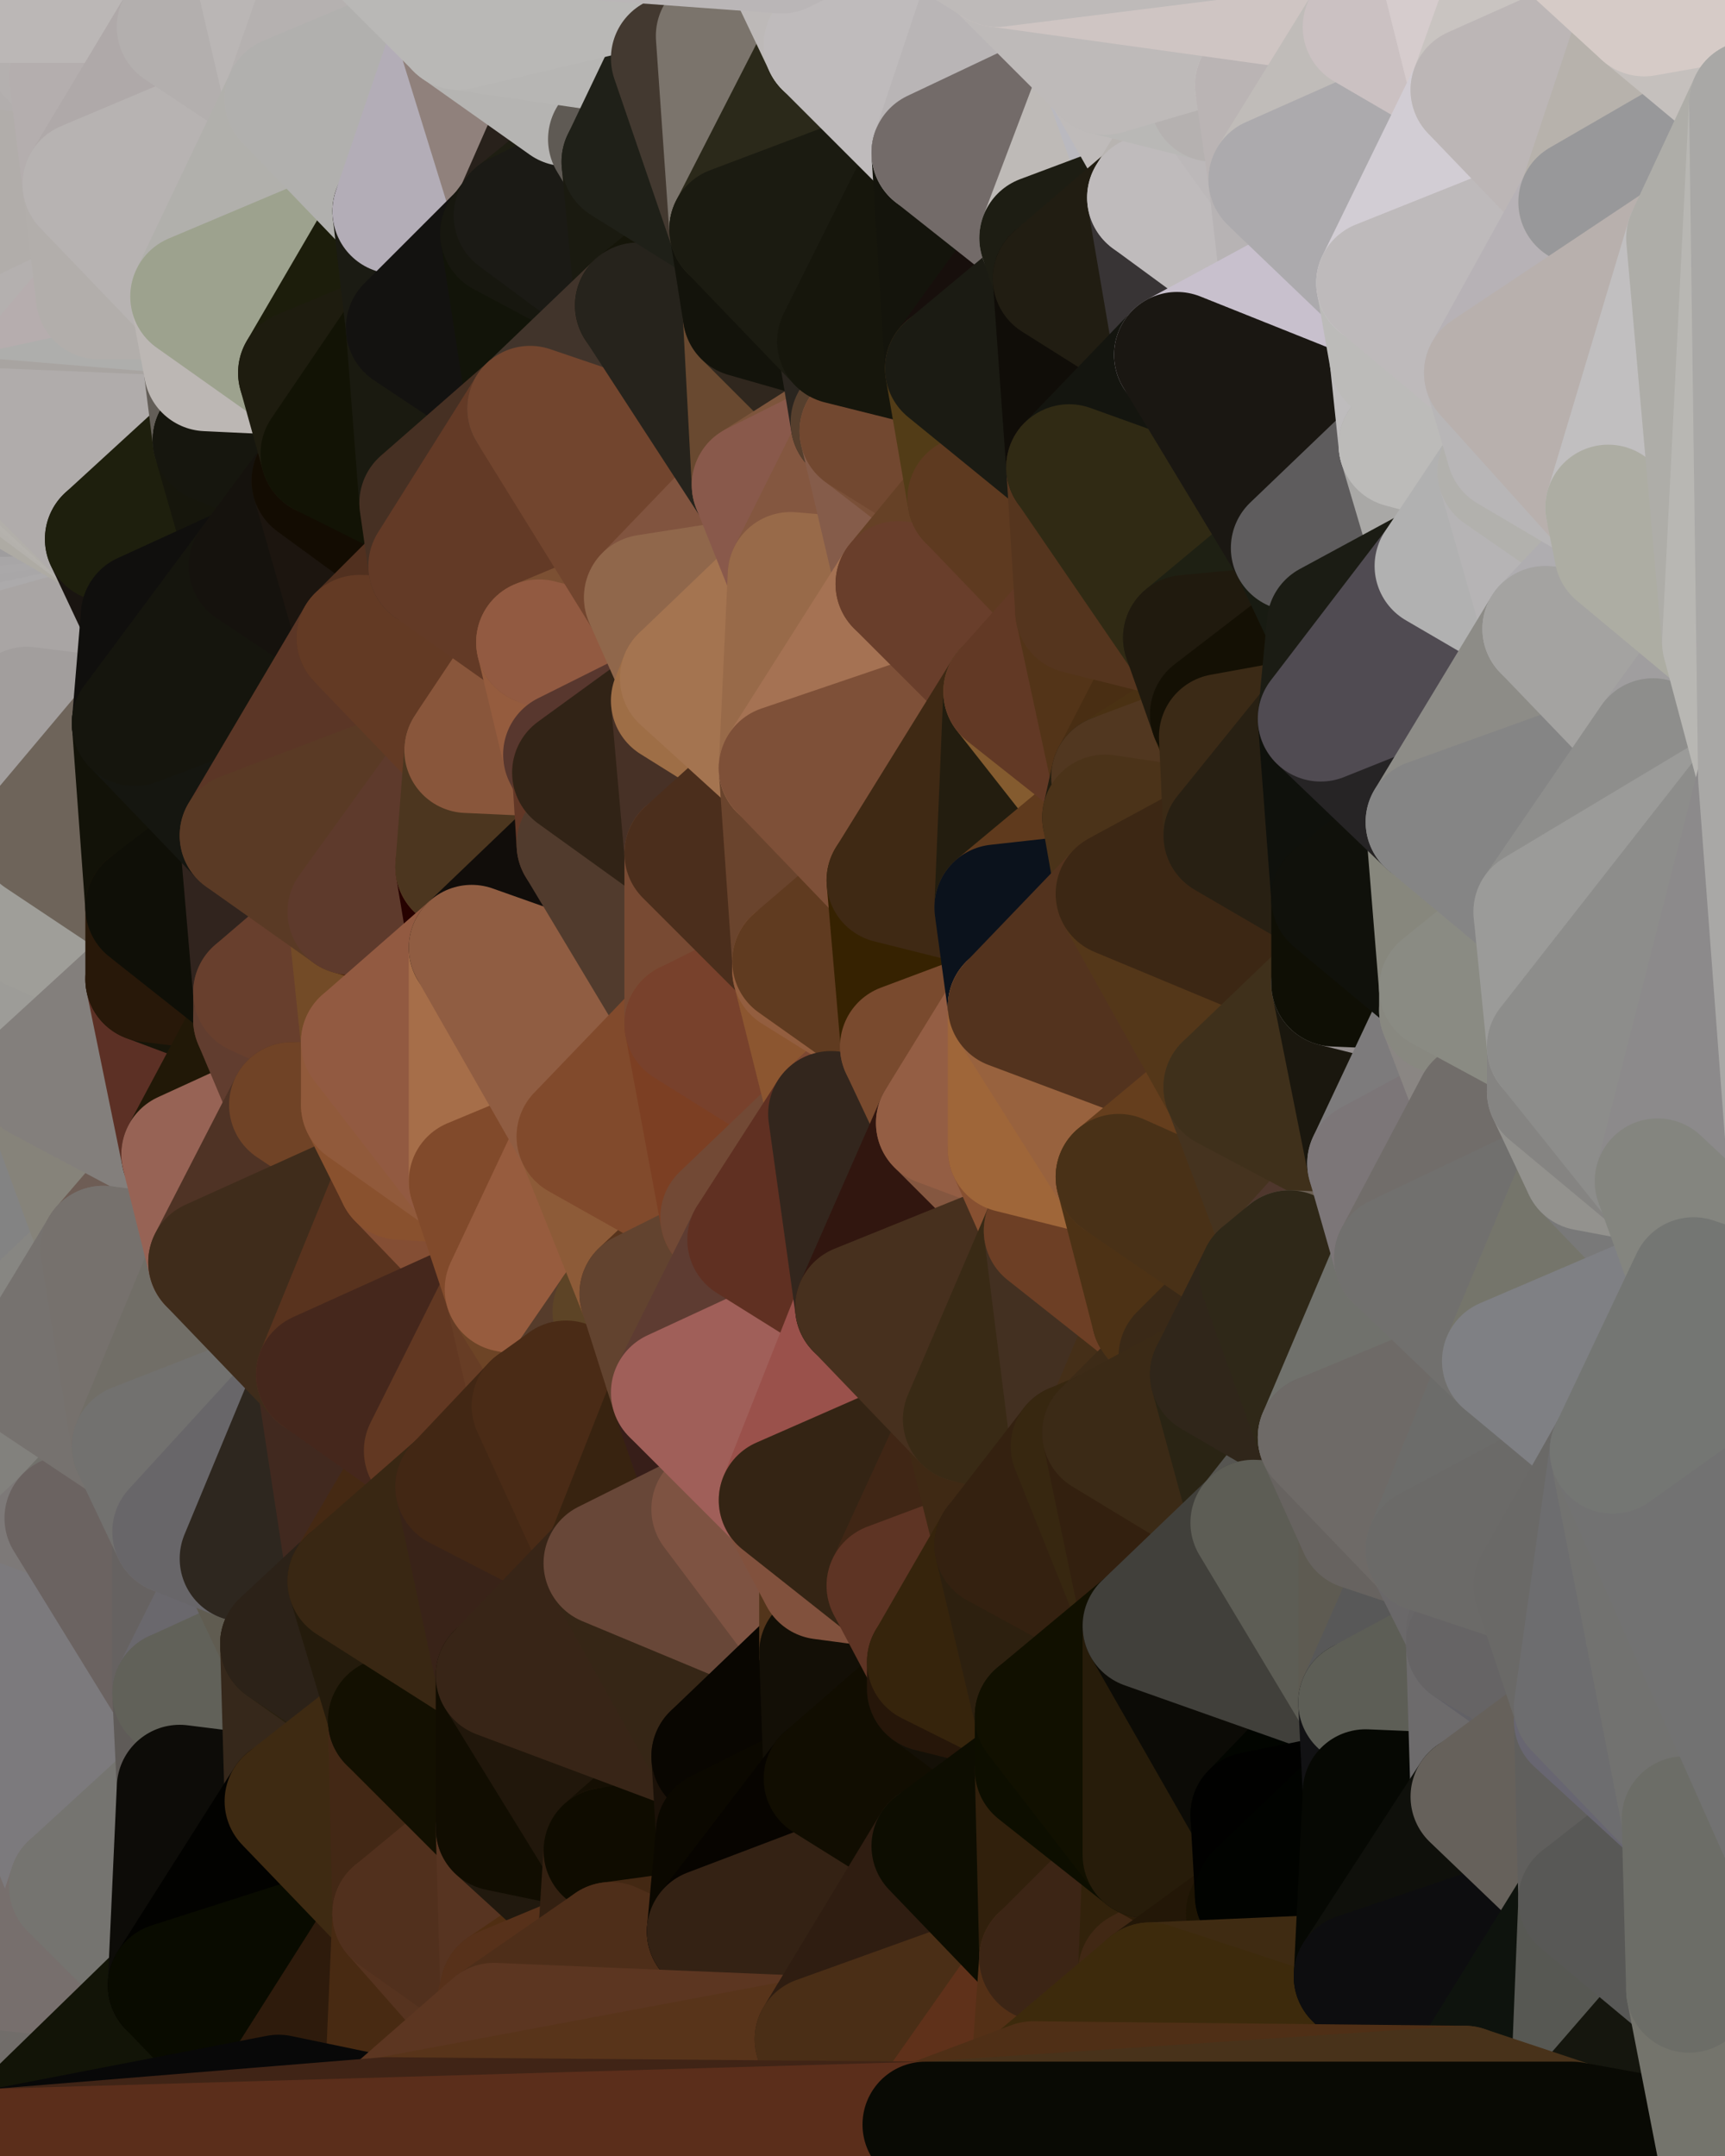 <?xml version="1.0" standalone="yes"?>
<svg width="384" height="480" xmlns="http://www.w3.org/2000/svg" version="1.1" ><polygon points="-28,60 -17,317 -17,180" fill="rgba(158, 156, 157, 1)" stroke="rgba(158, 156, 157, 1)" stroke-width="28" stroke-linejoin="round"/>
		<polygon points="-17,180 -17,317 -14,197" fill="rgba(153, 151, 152, 1)" stroke="rgba(153, 151, 152, 1)" stroke-width="28" stroke-linejoin="round"/>
		<polygon points="-17,317 -9,437 -8,360" fill="rgba(128, 127, 122, 1)" stroke="rgba(128, 127, 122, 1)" stroke-width="28" stroke-linejoin="round"/>
		<polygon points="0,172 -17,180 0,174" fill="rgba(165, 161, 162, 1)" stroke="rgba(165, 161, 162, 1)" stroke-width="28" stroke-linejoin="round"/>
		<polygon points="-17,180 0,176 0,174" fill="rgba(157, 155, 158, 1)" stroke="rgba(157, 155, 158, 1)" stroke-width="28" stroke-linejoin="round"/>
		<polygon points="-17,180 0,172 0,170" fill="rgba(166, 162, 161, 1)" stroke="rgba(166, 162, 161, 1)" stroke-width="28" stroke-linejoin="round"/>
		<polygon points="0,168 -17,180 0,170" fill="rgba(169, 165, 164, 1)" stroke="rgba(169, 165, 164, 1)" stroke-width="28" stroke-linejoin="round"/>
		<polygon points="-17,180 0,178 0,176" fill="rgba(159, 157, 162, 1)" stroke="rgba(159, 157, 162, 1)" stroke-width="28" stroke-linejoin="round"/>
		<polygon points="0,166 -17,180 0,168" fill="rgba(167, 163, 162, 1)" stroke="rgba(167, 163, 162, 1)" stroke-width="28" stroke-linejoin="round"/>
		<polygon points="-17,180 -14,197 0,180" fill="rgba(158, 156, 157, 1)" stroke="rgba(158, 156, 157, 1)" stroke-width="28" stroke-linejoin="round"/>
		<polygon points="0,178 -17,180 0,180" fill="rgba(162, 160, 163, 1)" stroke="rgba(162, 160, 163, 1)" stroke-width="28" stroke-linejoin="round"/>
		<polygon points="0,164 -17,180 0,166" fill="rgba(168, 164, 163, 1)" stroke="rgba(168, 164, 163, 1)" stroke-width="28" stroke-linejoin="round"/>
		<polygon points="-28,60 -4,38 0,0" fill="rgba(180, 176, 175, 1)" stroke="rgba(180, 176, 175, 1)" stroke-width="28" stroke-linejoin="round"/>
		<polygon points="0,162 -17,180 0,164" fill="rgba(163, 159, 158, 1)" stroke="rgba(163, 159, 158, 1)" stroke-width="28" stroke-linejoin="round"/>
		<polygon points="-1,77 -28,60 0,92" fill="rgba(179, 175, 174, 1)" stroke="rgba(179, 175, 174, 1)" stroke-width="28" stroke-linejoin="round"/>
		<polygon points="-28,60 0,94 0,92" fill="rgba(174, 170, 167, 1)" stroke="rgba(174, 170, 167, 1)" stroke-width="28" stroke-linejoin="round"/>
		<polygon points="-28,60 0,96 0,94" fill="rgba(173, 169, 166, 1)" stroke="rgba(173, 169, 166, 1)" stroke-width="28" stroke-linejoin="round"/>
		<polygon points="-28,60 0,98 0,96" fill="rgba(176, 172, 169, 1)" stroke="rgba(176, 172, 169, 1)" stroke-width="28" stroke-linejoin="round"/>
		<polygon points="-28,60 0,100 0,98" fill="rgba(177, 173, 170, 1)" stroke="rgba(177, 173, 170, 1)" stroke-width="28" stroke-linejoin="round"/>
		<polygon points="-28,60 0,102 0,100" fill="rgba(173, 169, 166, 1)" stroke="rgba(173, 169, 166, 1)" stroke-width="28" stroke-linejoin="round"/>
		<polygon points="-28,60 0,104 0,102" fill="rgba(170, 166, 163, 1)" stroke="rgba(170, 166, 163, 1)" stroke-width="28" stroke-linejoin="round"/>
		<polygon points="-28,60 0,106 0,104" fill="rgba(171, 167, 164, 1)" stroke="rgba(171, 167, 164, 1)" stroke-width="28" stroke-linejoin="round"/>
		<polygon points="-28,60 0,108 0,106" fill="rgba(172, 168, 165, 1)" stroke="rgba(172, 168, 165, 1)" stroke-width="28" stroke-linejoin="round"/>
		<polygon points="-28,60 0,110 0,108" fill="rgba(172, 168, 165, 1)" stroke="rgba(172, 168, 165, 1)" stroke-width="28" stroke-linejoin="round"/>
		<polygon points="-28,60 0,112 0,110" fill="rgba(172, 168, 165, 1)" stroke="rgba(172, 168, 165, 1)" stroke-width="28" stroke-linejoin="round"/>
		<polygon points="-28,60 0,114 0,112" fill="rgba(172, 168, 165, 1)" stroke="rgba(172, 168, 165, 1)" stroke-width="28" stroke-linejoin="round"/>
		<polygon points="0,114 -28,60 0,116" fill="rgba(173, 169, 168, 1)" stroke="rgba(173, 169, 168, 1)" stroke-width="28" stroke-linejoin="round"/>
		<polygon points="-28,60 0,118 0,116" fill="rgba(171, 167, 166, 1)" stroke="rgba(171, 167, 166, 1)" stroke-width="28" stroke-linejoin="round"/>
		<polygon points="-28,60 0,120 0,118" fill="rgba(168, 164, 163, 1)" stroke="rgba(168, 164, 163, 1)" stroke-width="28" stroke-linejoin="round"/>
		<polygon points="-28,60 0,122 0,120" fill="rgba(168, 164, 163, 1)" stroke="rgba(168, 164, 163, 1)" stroke-width="28" stroke-linejoin="round"/>
		<polygon points="-28,60 0,124 0,122" fill="rgba(171, 167, 166, 1)" stroke="rgba(171, 167, 166, 1)" stroke-width="28" stroke-linejoin="round"/>
		<polygon points="-28,60 0,126 0,124" fill="rgba(176, 172, 169, 1)" stroke="rgba(176, 172, 169, 1)" stroke-width="28" stroke-linejoin="round"/>
		<polygon points="-28,60 -17,180 0,126" fill="rgba(169, 168, 166, 1)" stroke="rgba(169, 168, 166, 1)" stroke-width="28" stroke-linejoin="round"/>
		<polygon points="-17,180 0,128 0,126" fill="rgba(172, 168, 167, 1)" stroke="rgba(172, 168, 167, 1)" stroke-width="28" stroke-linejoin="round"/>
		<polygon points="-17,180 0,130 0,128" fill="rgba(169, 165, 164, 1)" stroke="rgba(169, 165, 164, 1)" stroke-width="28" stroke-linejoin="round"/>
		<polygon points="-17,180 0,132 0,130" fill="rgba(166, 162, 161, 1)" stroke="rgba(166, 162, 161, 1)" stroke-width="28" stroke-linejoin="round"/>
		<polygon points="-17,180 0,134 0,132" fill="rgba(167, 163, 162, 1)" stroke="rgba(167, 163, 162, 1)" stroke-width="28" stroke-linejoin="round"/>
		<polygon points="-17,180 0,136 0,134" fill="rgba(166, 162, 161, 1)" stroke="rgba(166, 162, 161, 1)" stroke-width="28" stroke-linejoin="round"/>
		<polygon points="-17,180 0,138 0,136" fill="rgba(156, 152, 151, 1)" stroke="rgba(156, 152, 151, 1)" stroke-width="28" stroke-linejoin="round"/>
		<polygon points="-17,180 0,140 0,138" fill="rgba(154, 150, 149, 1)" stroke="rgba(154, 150, 149, 1)" stroke-width="28" stroke-linejoin="round"/>
		<polygon points="-17,180 0,142 0,140" fill="rgba(163, 159, 158, 1)" stroke="rgba(163, 159, 158, 1)" stroke-width="28" stroke-linejoin="round"/>
		<polygon points="-17,180 0,144 0,142" fill="rgba(168, 164, 163, 1)" stroke="rgba(168, 164, 163, 1)" stroke-width="28" stroke-linejoin="round"/>
		<polygon points="-17,180 0,146 0,144" fill="rgba(165, 161, 160, 1)" stroke="rgba(165, 161, 160, 1)" stroke-width="28" stroke-linejoin="round"/>
		<polygon points="-17,180 0,148 0,146" fill="rgba(166, 162, 161, 1)" stroke="rgba(166, 162, 161, 1)" stroke-width="28" stroke-linejoin="round"/>
		<polygon points="-17,180 0,150 0,148" fill="rgba(165, 161, 160, 1)" stroke="rgba(165, 161, 160, 1)" stroke-width="28" stroke-linejoin="round"/>
		<polygon points="-17,180 0,152 0,150" fill="rgba(163, 159, 158, 1)" stroke="rgba(163, 159, 158, 1)" stroke-width="28" stroke-linejoin="round"/>
		<polygon points="-17,180 0,154 0,152" fill="rgba(165, 161, 160, 1)" stroke="rgba(165, 161, 160, 1)" stroke-width="28" stroke-linejoin="round"/>
		<polygon points="-17,180 0,156 0,154" fill="rgba(171, 167, 166, 1)" stroke="rgba(171, 167, 166, 1)" stroke-width="28" stroke-linejoin="round"/>
		<polygon points="-17,180 0,158 0,156" fill="rgba(165, 161, 160, 1)" stroke="rgba(165, 161, 160, 1)" stroke-width="28" stroke-linejoin="round"/>
		<polygon points="-17,180 0,160 0,158" fill="rgba(158, 154, 153, 1)" stroke="rgba(158, 154, 153, 1)" stroke-width="28" stroke-linejoin="round"/>
		<polygon points="-17,180 0,162 0,160" fill="rgba(166, 162, 161, 1)" stroke="rgba(166, 162, 161, 1)" stroke-width="28" stroke-linejoin="round"/>
		<polygon points="0,300 -17,317 6,306" fill="rgba(143, 141, 142, 1)" stroke="rgba(143, 141, 142, 1)" stroke-width="28" stroke-linejoin="round"/>
		<polygon points="0,154 0,156 6,158" fill="rgba(168, 164, 163, 1)" stroke="rgba(168, 164, 163, 1)" stroke-width="28" stroke-linejoin="round"/>
		<polygon points="0,156 0,158 6,158" fill="rgba(166, 162, 161, 1)" stroke="rgba(166, 162, 161, 1)" stroke-width="28" stroke-linejoin="round"/>
		<polygon points="0,158 0,160 6,158" fill="rgba(167, 163, 162, 1)" stroke="rgba(167, 163, 162, 1)" stroke-width="28" stroke-linejoin="round"/>
		<polygon points="0,160 0,162 6,158" fill="rgba(165, 161, 160, 1)" stroke="rgba(165, 161, 160, 1)" stroke-width="28" stroke-linejoin="round"/>
		<polygon points="0,180 -14,197 9,186" fill="rgba(164, 163, 161, 1)" stroke="rgba(164, 163, 161, 1)" stroke-width="28" stroke-linejoin="round"/>
		<polygon points="-14,197 -17,317 9,240" fill="rgba(144, 145, 140, 1)" stroke="rgba(144, 145, 140, 1)" stroke-width="28" stroke-linejoin="round"/>
		<polygon points="-17,317 0,300 9,240" fill="rgba(145, 141, 142, 1)" stroke="rgba(145, 141, 142, 1)" stroke-width="28" stroke-linejoin="round"/>
		<polygon points="0,162 0,164 6,158" fill="rgba(165, 161, 160, 1)" stroke="rgba(165, 161, 160, 1)" stroke-width="28" stroke-linejoin="round"/>
		<polygon points="0,152 0,154 6,158" fill="rgba(169, 165, 164, 1)" stroke="rgba(169, 165, 164, 1)" stroke-width="28" stroke-linejoin="round"/>
		<polygon points="-4,38 -28,60 -1,77" fill="rgba(174, 170, 167, 1)" stroke="rgba(174, 170, 167, 1)" stroke-width="28" stroke-linejoin="round"/>
		<polygon points="0,178 0,180 9,186" fill="rgba(160, 158, 161, 1)" stroke="rgba(160, 158, 161, 1)" stroke-width="28" stroke-linejoin="round"/>
		<polygon points="0,164 0,166 6,158" fill="rgba(169, 165, 164, 1)" stroke="rgba(169, 165, 164, 1)" stroke-width="28" stroke-linejoin="round"/>
		<polygon points="0,150 0,152 6,158" fill="rgba(163, 159, 158, 1)" stroke="rgba(163, 159, 158, 1)" stroke-width="28" stroke-linejoin="round"/>
		<polygon points="-17,317 -8,360 15,338" fill="rgba(135, 134, 130, 1)" stroke="rgba(135, 134, 130, 1)" stroke-width="28" stroke-linejoin="round"/>
		<polygon points="-9,437 14,426 16,420" fill="rgba(122, 118, 117, 1)" stroke="rgba(122, 118, 117, 1)" stroke-width="28" stroke-linejoin="round"/>
		<polygon points="0,0 -4,38 16,17" fill="rgba(185, 173, 175, 1)" stroke="rgba(185, 173, 175, 1)" stroke-width="28" stroke-linejoin="round"/>
		<polygon points="0,176 0,178 9,186" fill="rgba(161, 159, 162, 1)" stroke="rgba(161, 159, 162, 1)" stroke-width="28" stroke-linejoin="round"/>
		<polygon points="6,306 -17,317 15,338" fill="rgba(138, 137, 135, 1)" stroke="rgba(138, 137, 135, 1)" stroke-width="28" stroke-linejoin="round"/>
		<polygon points="0,166 0,168 6,158" fill="rgba(171, 167, 166, 1)" stroke="rgba(171, 167, 166, 1)" stroke-width="28" stroke-linejoin="round"/>
		<polygon points="0,148 0,150 6,158" fill="rgba(156, 152, 151, 1)" stroke="rgba(156, 152, 151, 1)" stroke-width="28" stroke-linejoin="round"/>
		<polygon points="-8,360 -9,437 16,420" fill="rgba(123, 119, 118, 1)" stroke="rgba(123, 119, 118, 1)" stroke-width="28" stroke-linejoin="round"/>
		<polygon points="0,174 0,176 9,186" fill="rgba(162, 160, 163, 1)" stroke="rgba(162, 160, 163, 1)" stroke-width="28" stroke-linejoin="round"/>
		<polygon points="16,17 -4,38 19,41" fill="rgba(178, 174, 173, 1)" stroke="rgba(178, 174, 173, 1)" stroke-width="28" stroke-linejoin="round"/>
		<polygon points="0,108 0,110 24,120" fill="rgba(173, 172, 168, 1)" stroke="rgba(173, 172, 168, 1)" stroke-width="28" stroke-linejoin="round"/>
		<polygon points="0,110 0,112 24,120" fill="rgba(171, 170, 168, 1)" stroke="rgba(171, 170, 168, 1)" stroke-width="28" stroke-linejoin="round"/>
		<polygon points="0,112 0,114 24,120" fill="rgba(172, 171, 169, 1)" stroke="rgba(172, 171, 169, 1)" stroke-width="28" stroke-linejoin="round"/>
		<polygon points="0,114 0,116 24,120" fill="rgba(176, 175, 173, 1)" stroke="rgba(176, 175, 173, 1)" stroke-width="28" stroke-linejoin="round"/>
		<polygon points="0,116 0,118 24,120" fill="rgba(178, 177, 175, 1)" stroke="rgba(178, 177, 175, 1)" stroke-width="28" stroke-linejoin="round"/>
		<polygon points="0,118 0,120 24,120" fill="rgba(175, 174, 172, 1)" stroke="rgba(175, 174, 172, 1)" stroke-width="28" stroke-linejoin="round"/>
		<polygon points="0,120 0,122 24,120" fill="rgba(168, 167, 165, 1)" stroke="rgba(168, 167, 165, 1)" stroke-width="28" stroke-linejoin="round"/>
		<polygon points="0,122 0,124 24,120" fill="rgba(172, 171, 169, 1)" stroke="rgba(172, 171, 169, 1)" stroke-width="28" stroke-linejoin="round"/>
		<polygon points="0,124 0,126 24,120" fill="rgba(177, 176, 174, 1)" stroke="rgba(177, 176, 174, 1)" stroke-width="28" stroke-linejoin="round"/>
		<polygon points="0,126 0,128 24,120" fill="rgba(179, 178, 176, 1)" stroke="rgba(179, 178, 176, 1)" stroke-width="28" stroke-linejoin="round"/>
		<polygon points="0,128 0,130 24,120" fill="rgba(177, 176, 174, 1)" stroke="rgba(177, 176, 174, 1)" stroke-width="28" stroke-linejoin="round"/>
		<polygon points="0,130 0,132 24,120" fill="rgba(161, 160, 158, 1)" stroke="rgba(161, 160, 158, 1)" stroke-width="28" stroke-linejoin="round"/>
		<polygon points="9,240 0,300 23,278" fill="rgba(131, 131, 131, 1)" stroke="rgba(131, 131, 131, 1)" stroke-width="28" stroke-linejoin="round"/>
		<polygon points="-4,38 -1,77 22,66" fill="rgba(179, 175, 172, 1)" stroke="rgba(179, 175, 172, 1)" stroke-width="28" stroke-linejoin="round"/>
		<polygon points="19,41 -4,38 22,66" fill="rgba(177, 173, 170, 1)" stroke="rgba(177, 173, 170, 1)" stroke-width="28" stroke-linejoin="round"/>
		<polygon points="0,172 0,174 9,186" fill="rgba(161, 159, 164, 1)" stroke="rgba(161, 159, 164, 1)" stroke-width="28" stroke-linejoin="round"/>
		<polygon points="0,168 0,170 6,158" fill="rgba(158, 154, 153, 1)" stroke="rgba(158, 154, 153, 1)" stroke-width="28" stroke-linejoin="round"/>
		<polygon points="0,146 0,148 6,158" fill="rgba(161, 157, 156, 1)" stroke="rgba(161, 157, 156, 1)" stroke-width="28" stroke-linejoin="round"/>
		<polygon points="0,0 16,17 30,0" fill="rgba(180, 176, 175, 1)" stroke="rgba(180, 176, 175, 1)" stroke-width="28" stroke-linejoin="round"/>
		<polygon points="6,306 15,338 30,322" fill="rgba(130, 129, 125, 1)" stroke="rgba(130, 129, 125, 1)" stroke-width="28" stroke-linejoin="round"/>
		<polygon points="0,106 0,108 24,120" fill="rgba(183, 180, 175, 1)" stroke="rgba(183, 180, 175, 1)" stroke-width="28" stroke-linejoin="round"/>
		<polygon points="0,132 0,134 24,120" fill="rgba(168, 166, 167, 1)" stroke="rgba(168, 166, 167, 1)" stroke-width="28" stroke-linejoin="round"/>
		<polygon points="0,300 6,306 23,278" fill="rgba(135, 134, 130, 1)" stroke="rgba(135, 134, 130, 1)" stroke-width="28" stroke-linejoin="round"/>
		<polygon points="0,134 0,136 32,137" fill="rgba(170, 168, 169, 1)" stroke="rgba(170, 168, 169, 1)" stroke-width="28" stroke-linejoin="round"/>
		<polygon points="24,120 0,134 32,137" fill="rgba(170, 164, 168, 1)" stroke="rgba(170, 164, 168, 1)" stroke-width="28" stroke-linejoin="round"/>
		<polygon points="0,136 0,138 32,137" fill="rgba(159, 157, 158, 1)" stroke="rgba(159, 157, 158, 1)" stroke-width="28" stroke-linejoin="round"/>
		<polygon points="0,138 0,140 32,137" fill="rgba(168, 166, 167, 1)" stroke="rgba(168, 166, 167, 1)" stroke-width="28" stroke-linejoin="round"/>
		<polygon points="0,140 0,142 32,137" fill="rgba(170, 168, 169, 1)" stroke="rgba(170, 168, 169, 1)" stroke-width="28" stroke-linejoin="round"/>
		<polygon points="33,202 9,186 33,218" fill="rgba(142, 139, 132, 1)" stroke="rgba(142, 139, 132, 1)" stroke-width="28" stroke-linejoin="round"/>
		<polygon points="-14,197 9,240 33,218" fill="rgba(157, 156, 152, 1)" stroke="rgba(157, 156, 152, 1)" stroke-width="28" stroke-linejoin="round"/>
		<polygon points="9,186 -14,197 33,218" fill="rgba(159, 158, 153, 1)" stroke="rgba(159, 158, 153, 1)" stroke-width="28" stroke-linejoin="round"/>
		<polygon points="0,142 0,144 32,137" fill="rgba(169, 167, 168, 1)" stroke="rgba(169, 167, 168, 1)" stroke-width="28" stroke-linejoin="round"/>
		<polygon points="6,158 30,161 32,137" fill="rgba(166, 155, 151, 1)" stroke="rgba(166, 155, 151, 1)" stroke-width="28" stroke-linejoin="round"/>
		<polygon points="0,144 0,146 32,137" fill="rgba(172, 170, 171, 1)" stroke="rgba(172, 170, 171, 1)" stroke-width="28" stroke-linejoin="round"/>
		<polygon points="0,146 6,158 32,137" fill="rgba(169, 165, 164, 1)" stroke="rgba(169, 165, 164, 1)" stroke-width="28" stroke-linejoin="round"/>
		<polygon points="0,170 0,172 30,161" fill="rgba(169, 165, 164, 1)" stroke="rgba(169, 165, 164, 1)" stroke-width="28" stroke-linejoin="round"/>
		<polygon points="0,172 9,186 30,161" fill="rgba(165, 161, 160, 1)" stroke="rgba(165, 161, 160, 1)" stroke-width="28" stroke-linejoin="round"/>
		<polygon points="6,158 0,170 30,161" fill="rgba(162, 158, 157, 1)" stroke="rgba(162, 158, 157, 1)" stroke-width="28" stroke-linejoin="round"/>
		<polygon points="0,102 0,104 24,120" fill="rgba(175, 172, 165, 1)" stroke="rgba(175, 172, 165, 1)" stroke-width="28" stroke-linejoin="round"/>
		<polygon points="0,104 0,106 24,120" fill="rgba(174, 171, 164, 1)" stroke="rgba(174, 171, 164, 1)" stroke-width="28" stroke-linejoin="round"/>
		<polygon points="-1,77 0,92 22,66" fill="rgba(180, 176, 175, 1)" stroke="rgba(180, 176, 175, 1)" stroke-width="28" stroke-linejoin="round"/>
		<polygon points="0,100 0,102 24,120" fill="rgba(180, 177, 172, 1)" stroke="rgba(180, 177, 172, 1)" stroke-width="28" stroke-linejoin="round"/>
		<polygon points="30,322 15,338 39,341" fill="rgba(114, 113, 108, 1)" stroke="rgba(114, 113, 108, 1)" stroke-width="28" stroke-linejoin="round"/>
		<polygon points="-9,437 0,479 38,442" fill="rgba(113, 109, 106, 1)" stroke="rgba(113, 109, 106, 1)" stroke-width="28" stroke-linejoin="round"/>
		<polygon points="14,426 -9,437 38,442" fill="rgba(119, 111, 109, 1)" stroke="rgba(119, 111, 109, 1)" stroke-width="28" stroke-linejoin="round"/>
		<polygon points="9,240 23,278 41,257" fill="rgba(134, 131, 122, 1)" stroke="rgba(134, 131, 122, 1)" stroke-width="28" stroke-linejoin="round"/>
		<polygon points="39,377 16,420 40,398" fill="rgba(109, 105, 102, 1)" stroke="rgba(109, 105, 102, 1)" stroke-width="28" stroke-linejoin="round"/>
		<polygon points="30,0 16,17 40,6" fill="rgba(186, 182, 179, 1)" stroke="rgba(186, 182, 179, 1)" stroke-width="28" stroke-linejoin="round"/>
		<polygon points="15,338 -8,360 39,377" fill="rgba(125, 121, 120, 1)" stroke="rgba(125, 121, 120, 1)" stroke-width="28" stroke-linejoin="round"/>
		<polygon points="-8,360 16,420 39,377" fill="rgba(124, 122, 125, 1)" stroke="rgba(124, 122, 125, 1)" stroke-width="28" stroke-linejoin="round"/>
		<polygon points="0,98 0,100 24,120" fill="rgba(181, 178, 173, 1)" stroke="rgba(181, 178, 173, 1)" stroke-width="28" stroke-linejoin="round"/>
		<polygon points="16,420 14,426 38,442" fill="rgba(119, 111, 109, 1)" stroke="rgba(119, 111, 109, 1)" stroke-width="28" stroke-linejoin="round"/>
		<polygon points="0,96 0,98 24,120" fill="rgba(178, 175, 170, 1)" stroke="rgba(178, 175, 170, 1)" stroke-width="28" stroke-linejoin="round"/>
		<polygon points="43,66 22,66 46,82" fill="rgba(185, 181, 178, 1)" stroke="rgba(185, 181, 178, 1)" stroke-width="28" stroke-linejoin="round"/>
		<polygon points="22,66 0,92 46,82" fill="rgba(182, 173, 174, 1)" stroke="rgba(182, 173, 174, 1)" stroke-width="28" stroke-linejoin="round"/>
		<polygon points="39,341 15,338 39,377" fill="rgba(107, 99, 97, 1)" stroke="rgba(107, 99, 97, 1)" stroke-width="28" stroke-linejoin="round"/>
		<polygon points="0,92 0,94 48,98" fill="rgba(167, 166, 162, 1)" stroke="rgba(167, 166, 162, 1)" stroke-width="28" stroke-linejoin="round"/>
		<polygon points="46,82 0,92 48,98" fill="rgba(174, 174, 172, 1)" stroke="rgba(174, 174, 172, 1)" stroke-width="28" stroke-linejoin="round"/>
		<polygon points="0,94 0,96 48,98" fill="rgba(168, 164, 161, 1)" stroke="rgba(168, 164, 161, 1)" stroke-width="28" stroke-linejoin="round"/>
		<polygon points="0,96 24,120 48,98" fill="rgba(176, 172, 171, 1)" stroke="rgba(176, 172, 171, 1)" stroke-width="28" stroke-linejoin="round"/>
		<polygon points="41,257 23,278 47,281" fill="rgba(110, 93, 85, 1)" stroke="rgba(110, 93, 85, 1)" stroke-width="28" stroke-linejoin="round"/>
		<polygon points="19,41 22,66 43,66" fill="rgba(178, 174, 171, 1)" stroke="rgba(178, 174, 171, 1)" stroke-width="28" stroke-linejoin="round"/>
		<polygon points="33,218 9,240 41,257" fill="rgba(131, 127, 124, 1)" stroke="rgba(131, 127, 124, 1)" stroke-width="28" stroke-linejoin="round"/>
		<polygon points="30,161 9,186 33,202" fill="rgba(110, 100, 90, 1)" stroke="rgba(110, 100, 90, 1)" stroke-width="28" stroke-linejoin="round"/>
		<polygon points="23,278 6,306 30,322" fill="rgba(118, 114, 111, 1)" stroke="rgba(118, 114, 111, 1)" stroke-width="28" stroke-linejoin="round"/>
		<polygon points="30,161 33,202 54,186" fill="rgba(18, 18, 8, 1)" stroke="rgba(18, 18, 8, 1)" stroke-width="28" stroke-linejoin="round"/>
		<polygon points="23,278 30,322 47,281" fill="rgba(118, 113, 109, 1)" stroke="rgba(118, 113, 109, 1)" stroke-width="28" stroke-linejoin="round"/>
		<polygon points="24,120 32,137 56,126" fill="rgba(25, 20, 16, 1)" stroke="rgba(25, 20, 16, 1)" stroke-width="28" stroke-linejoin="round"/>
		<polygon points="16,17 19,41 40,6" fill="rgba(180, 174, 174, 1)" stroke="rgba(180, 174, 174, 1)" stroke-width="28" stroke-linejoin="round"/>
		<polygon points="33,218 41,257 57,227" fill="rgba(92, 48, 37, 1)" stroke="rgba(92, 48, 37, 1)" stroke-width="28" stroke-linejoin="round"/>
		<polygon points="57,221 33,218 57,227" fill="rgba(23, 21, 9, 1)" stroke="rgba(23, 21, 9, 1)" stroke-width="28" stroke-linejoin="round"/>
		<polygon points="33,202 33,218 57,221" fill="rgba(40, 24, 9, 1)" stroke="rgba(40, 24, 9, 1)" stroke-width="28" stroke-linejoin="round"/>
		<polygon points="48,98 24,120 56,126" fill="rgba(30, 31, 13, 1)" stroke="rgba(30, 31, 13, 1)" stroke-width="28" stroke-linejoin="round"/>
		<polygon points="39,341 39,377 54,347" fill="rgba(102, 98, 97, 1)" stroke="rgba(102, 98, 97, 1)" stroke-width="28" stroke-linejoin="round"/>
		<polygon points="30,0 40,6 54,-21" fill="rgba(186, 183, 176, 1)" stroke="rgba(186, 183, 176, 1)" stroke-width="28" stroke-linejoin="round"/>
		<polygon points="0,0 30,0 54,-21" fill="rgba(187, 183, 182, 1)" stroke="rgba(187, 183, 182, 1)" stroke-width="28" stroke-linejoin="round"/>
		<polygon points="16,420 38,442 40,398" fill="rgba(117, 116, 112, 1)" stroke="rgba(117, 116, 112, 1)" stroke-width="28" stroke-linejoin="round"/>
		<polygon points="38,442 0,479 62,467" fill="rgba(18, 20, 7, 1)" stroke="rgba(18, 20, 7, 1)" stroke-width="28" stroke-linejoin="round"/>
		<polygon points="54,347 39,377 63,366" fill="rgba(106, 104, 109, 1)" stroke="rgba(106, 104, 109, 1)" stroke-width="28" stroke-linejoin="round"/>
		<polygon points="57,227 41,257 65,246" fill="rgba(33, 24, 7, 1)" stroke="rgba(33, 24, 7, 1)" stroke-width="28" stroke-linejoin="round"/>
		<polygon points="40,6 19,41 64,22" fill="rgba(175, 169, 169, 1)" stroke="rgba(175, 169, 169, 1)" stroke-width="28" stroke-linejoin="round"/>
		<polygon points="46,82 48,98 67,83" fill="rgba(99, 94, 88, 1)" stroke="rgba(99, 94, 88, 1)" stroke-width="28" stroke-linejoin="round"/>
		<polygon points="54,186 33,202 57,221" fill="rgba(15, 15, 7, 1)" stroke="rgba(15, 15, 7, 1)" stroke-width="28" stroke-linejoin="round"/>
		<polygon points="48,98 56,126 70,107" fill="rgba(22, 22, 12, 1)" stroke="rgba(22, 22, 12, 1)" stroke-width="28" stroke-linejoin="round"/>
		<polygon points="47,281 30,322 71,306" fill="rgba(113, 110, 103, 1)" stroke="rgba(113, 110, 103, 1)" stroke-width="28" stroke-linejoin="round"/>
		<polygon points="39,377 40,398 64,401" fill="rgba(95, 91, 88, 1)" stroke="rgba(95, 91, 88, 1)" stroke-width="28" stroke-linejoin="round"/>
		<polygon points="19,41 43,66 64,22" fill="rgba(183, 179, 178, 1)" stroke="rgba(183, 179, 178, 1)" stroke-width="28" stroke-linejoin="round"/>
		<polygon points="67,83 48,98 72,101" fill="rgba(21, 23, 10, 1)" stroke="rgba(21, 23, 10, 1)" stroke-width="28" stroke-linejoin="round"/>
		<polygon points="48,98 70,107 72,101" fill="rgba(22, 22, 14, 1)" stroke="rgba(22, 22, 14, 1)" stroke-width="28" stroke-linejoin="round"/>
		<polygon points="30,322 39,341 71,306" fill="rgba(114, 113, 111, 1)" stroke="rgba(114, 113, 111, 1)" stroke-width="28" stroke-linejoin="round"/>
		<polygon points="43,66 46,82 67,83" fill="rgba(188, 183, 180, 1)" stroke="rgba(188, 183, 180, 1)" stroke-width="28" stroke-linejoin="round"/>
		<polygon points="63,366 39,377 64,401" fill="rgba(97, 97, 89, 1)" stroke="rgba(97, 97, 89, 1)" stroke-width="28" stroke-linejoin="round"/>
		<polygon points="40,398 38,442 64,401" fill="rgba(13, 12, 8, 1)" stroke="rgba(13, 12, 8, 1)" stroke-width="28" stroke-linejoin="round"/>
		<polygon points="32,137 30,161 56,126" fill="rgba(16, 15, 13, 1)" stroke="rgba(16, 15, 13, 1)" stroke-width="28" stroke-linejoin="round"/>
		<polygon points="54,186 57,221 78,203" fill="rgba(49, 36, 30, 1)" stroke="rgba(49, 36, 30, 1)" stroke-width="28" stroke-linejoin="round"/>
		<polygon points="54,347 63,366 78,352" fill="rgba(96, 92, 81, 1)" stroke="rgba(96, 92, 81, 1)" stroke-width="28" stroke-linejoin="round"/>
		<polygon points="39,341 54,347 71,306" fill="rgba(104, 102, 105, 1)" stroke="rgba(104, 102, 105, 1)" stroke-width="28" stroke-linejoin="round"/>
		<polygon points="41,257 47,281 65,246" fill="rgba(151, 99, 85, 1)" stroke="rgba(151, 99, 85, 1)" stroke-width="28" stroke-linejoin="round"/>
		<polygon points="81,232 65,246 81,246" fill="rgba(121, 73, 50, 1)" stroke="rgba(121, 73, 50, 1)" stroke-width="28" stroke-linejoin="round"/>
		<polygon points="57,221 57,227 81,232" fill="rgba(88, 56, 41, 1)" stroke="rgba(88, 56, 41, 1)" stroke-width="28" stroke-linejoin="round"/>
		<polygon points="57,227 65,246 81,232" fill="rgba(97, 61, 47, 1)" stroke="rgba(97, 61, 47, 1)" stroke-width="28" stroke-linejoin="round"/>
		<polygon points="30,161 54,186 80,142" fill="rgba(21, 22, 16, 1)" stroke="rgba(21, 22, 16, 1)" stroke-width="28" stroke-linejoin="round"/>
		<polygon points="56,126 30,161 80,142" fill="rgba(21, 21, 13, 1)" stroke="rgba(21, 21, 13, 1)" stroke-width="28" stroke-linejoin="round"/>
		<polygon points="54,-21 40,6 64,22" fill="rgba(179, 175, 174, 1)" stroke="rgba(179, 175, 174, 1)" stroke-width="28" stroke-linejoin="round"/>
		<polygon points="54,-21 64,22 78,-18" fill="rgba(186, 182, 181, 1)" stroke="rgba(186, 182, 181, 1)" stroke-width="28" stroke-linejoin="round"/>
		<polygon points="63,366 64,401 87,383" fill="rgba(54, 40, 27, 1)" stroke="rgba(54, 40, 27, 1)" stroke-width="28" stroke-linejoin="round"/>
		<polygon points="87,382 63,366 87,383" fill="rgba(41, 32, 15, 1)" stroke="rgba(41, 32, 15, 1)" stroke-width="28" stroke-linejoin="round"/>
		<polygon points="64,22 43,66 88,47" fill="rgba(177, 176, 172, 1)" stroke="rgba(177, 176, 172, 1)" stroke-width="28" stroke-linejoin="round"/>
		<polygon points="64,401 38,442 88,426" fill="rgba(2, 2, 0, 1)" stroke="rgba(2, 2, 0, 1)" stroke-width="28" stroke-linejoin="round"/>
		<polygon points="78,203 57,221 81,232" fill="rgba(104, 63, 45, 1)" stroke="rgba(104, 63, 45, 1)" stroke-width="28" stroke-linejoin="round"/>
		<polygon points="65,246 47,281 89,262" fill="rgba(79, 51, 37, 1)" stroke="rgba(79, 51, 37, 1)" stroke-width="28" stroke-linejoin="round"/>
		<polygon points="81,246 65,246 89,262" fill="rgba(112, 67, 38, 1)" stroke="rgba(112, 67, 38, 1)" stroke-width="28" stroke-linejoin="round"/>
		<polygon points="43,66 67,83 88,47" fill="rgba(157, 162, 142, 1)" stroke="rgba(157, 162, 142, 1)" stroke-width="28" stroke-linejoin="round"/>
		<polygon points="38,442 62,467 88,426" fill="rgba(9, 11, 0, 1)" stroke="rgba(9, 11, 0, 1)" stroke-width="28" stroke-linejoin="round"/>
		<polygon points="70,107 56,126 80,142" fill="rgba(21, 18, 13, 1)" stroke="rgba(21, 18, 13, 1)" stroke-width="28" stroke-linejoin="round"/>
		<polygon points="71,306 54,347 78,352" fill="rgba(46, 39, 31, 1)" stroke="rgba(46, 39, 31, 1)" stroke-width="28" stroke-linejoin="round"/>
		<polygon points="72,101 70,107 94,112" fill="rgba(24, 24, 12, 1)" stroke="rgba(24, 24, 12, 1)" stroke-width="28" stroke-linejoin="round"/>
		<polygon points="88,47 67,83 91,73" fill="rgba(28, 29, 11, 1)" stroke="rgba(28, 29, 11, 1)" stroke-width="28" stroke-linejoin="round"/>
		<polygon points="71,306 78,352 95,323" fill="rgba(65, 41, 31, 1)" stroke="rgba(65, 41, 31, 1)" stroke-width="28" stroke-linejoin="round"/>
		<polygon points="78,352 63,366 87,382" fill="rgba(44, 34, 24, 1)" stroke="rgba(44, 34, 24, 1)" stroke-width="28" stroke-linejoin="round"/>
		<polygon points="70,107 80,142 96,126" fill="rgba(28, 21, 15, 1)" stroke="rgba(28, 21, 15, 1)" stroke-width="28" stroke-linejoin="round"/>
		<polygon points="94,112 70,107 96,126" fill="rgba(19, 12, 2, 1)" stroke="rgba(19, 12, 2, 1)" stroke-width="28" stroke-linejoin="round"/>
		<polygon points="67,83 72,101 91,73" fill="rgba(30, 28, 15, 1)" stroke="rgba(30, 28, 15, 1)" stroke-width="28" stroke-linejoin="round"/>
		<polygon points="47,281 71,306 89,262" fill="rgba(63, 44, 27, 1)" stroke="rgba(63, 44, 27, 1)" stroke-width="28" stroke-linejoin="round"/>
		<polygon points="78,-18 64,22 102,6" fill="rgba(181, 177, 176, 1)" stroke="rgba(181, 177, 176, 1)" stroke-width="28" stroke-linejoin="round"/>
		<polygon points="95,323 78,352 102,331" fill="rgba(69, 41, 19, 1)" stroke="rgba(69, 41, 19, 1)" stroke-width="28" stroke-linejoin="round"/>
		<polygon points="62,467 86,472 88,426" fill="rgba(46, 27, 12, 1)" stroke="rgba(46, 27, 12, 1)" stroke-width="28" stroke-linejoin="round"/>
		<polygon points="80,142 54,186 104,167" fill="rgba(91, 54, 38, 1)" stroke="rgba(91, 54, 38, 1)" stroke-width="28" stroke-linejoin="round"/>
		<polygon points="78,203 81,232 105,211" fill="rgba(115, 75, 39, 1)" stroke="rgba(115, 75, 39, 1)" stroke-width="28" stroke-linejoin="round"/>
		<polygon points="102,193 78,203 105,211" fill="rgba(80, 40, 14, 1)" stroke="rgba(80, 40, 14, 1)" stroke-width="28" stroke-linejoin="round"/>
		<polygon points="54,186 78,203 104,167" fill="rgba(90, 58, 37, 1)" stroke="rgba(90, 58, 37, 1)" stroke-width="28" stroke-linejoin="round"/>
		<polygon points="78,203 102,193 104,167" fill="rgba(94, 58, 44, 1)" stroke="rgba(94, 58, 44, 1)" stroke-width="28" stroke-linejoin="round"/>
		<polygon points="91,73 72,101 94,112" fill="rgba(18, 19, 5, 1)" stroke="rgba(18, 19, 5, 1)" stroke-width="28" stroke-linejoin="round"/>
		<polygon points="87,383 64,401 88,426" fill="rgba(62, 42, 18, 1)" stroke="rgba(62, 42, 18, 1)" stroke-width="28" stroke-linejoin="round"/>
		<polygon points="88,426 86,472 110,451" fill="rgba(72, 42, 18, 1)" stroke="rgba(72, 42, 18, 1)" stroke-width="28" stroke-linejoin="round"/>
		<polygon points="64,22 88,47 102,6" fill="rgba(177, 176, 174, 1)" stroke="rgba(177, 176, 174, 1)" stroke-width="28" stroke-linejoin="round"/>
		<polygon points="87,383 88,426 111,407" fill="rgba(67, 40, 21, 1)" stroke="rgba(67, 40, 21, 1)" stroke-width="28" stroke-linejoin="round"/>
		<polygon points="88,426 110,451 112,443" fill="rgba(86, 51, 31, 1)" stroke="rgba(86, 51, 31, 1)" stroke-width="28" stroke-linejoin="round"/>
		<polygon points="89,262 71,306 113,287" fill="rgba(89, 51, 30, 1)" stroke="rgba(89, 51, 30, 1)" stroke-width="28" stroke-linejoin="round"/>
		<polygon points="105,263 89,262 113,287" fill="rgba(132, 78, 52, 1)" stroke="rgba(132, 78, 52, 1)" stroke-width="28" stroke-linejoin="round"/>
		<polygon points="88,47 91,73 112,52" fill="rgba(27, 27, 19, 1)" stroke="rgba(27, 27, 19, 1)" stroke-width="28" stroke-linejoin="round"/>
		<polygon points="87,382 87,383 111,373" fill="rgba(25, 20, 16, 1)" stroke="rgba(25, 20, 16, 1)" stroke-width="28" stroke-linejoin="round"/>
		<polygon points="78,352 87,382 111,373" fill="rgba(36, 27, 12, 1)" stroke="rgba(36, 27, 12, 1)" stroke-width="28" stroke-linejoin="round"/>
		<polygon points="81,246 89,262 105,263" fill="rgba(137, 81, 46, 1)" stroke="rgba(137, 81, 46, 1)" stroke-width="28" stroke-linejoin="round"/>
		<polygon points="88,47 112,52 115,48" fill="rgba(35, 33, 21, 1)" stroke="rgba(35, 33, 21, 1)" stroke-width="28" stroke-linejoin="round"/>
		<polygon points="71,306 95,323 113,287" fill="rgba(69, 39, 28, 1)" stroke="rgba(69, 39, 28, 1)" stroke-width="28" stroke-linejoin="round"/>
		<polygon points="91,73 94,112 118,91" fill="rgba(26, 26, 16, 1)" stroke="rgba(26, 26, 16, 1)" stroke-width="28" stroke-linejoin="round"/>
		<polygon points="96,126 80,142 120,143" fill="rgba(81, 48, 31, 1)" stroke="rgba(81, 48, 31, 1)" stroke-width="28" stroke-linejoin="round"/>
		<polygon points="80,142 104,167 120,143" fill="rgba(99, 58, 36, 1)" stroke="rgba(99, 58, 36, 1)" stroke-width="28" stroke-linejoin="round"/>
		<polygon points="95,323 102,331 119,313" fill="rgba(64, 41, 23, 1)" stroke="rgba(64, 41, 23, 1)" stroke-width="28" stroke-linejoin="round"/>
		<polygon points="113,287 95,323 119,313" fill="rgba(98, 56, 34, 1)" stroke="rgba(98, 56, 34, 1)" stroke-width="28" stroke-linejoin="round"/>
		<polygon points="102,6 88,47 115,48" fill="rgba(179, 173, 183, 1)" stroke="rgba(179, 173, 183, 1)" stroke-width="28" stroke-linejoin="round"/>
		<polygon points="111,407 88,426 112,443" fill="rgba(81, 48, 29, 1)" stroke="rgba(81, 48, 29, 1)" stroke-width="28" stroke-linejoin="round"/>
		<polygon points="87,383 111,407 111,373" fill="rgba(19, 16, 1, 1)" stroke="rgba(19, 16, 1, 1)" stroke-width="28" stroke-linejoin="round"/>
		<polygon points="102,331 78,352 111,373" fill="rgba(57, 39, 19, 1)" stroke="rgba(57, 39, 19, 1)" stroke-width="28" stroke-linejoin="round"/>
		<polygon points="102,6 115,48 126,23" fill="rgba(144, 129, 124, 1)" stroke="rgba(144, 129, 124, 1)" stroke-width="28" stroke-linejoin="round"/>
		<polygon points="126,168 104,167 128,172" fill="rgba(45, 29, 14, 1)" stroke="rgba(45, 29, 14, 1)" stroke-width="28" stroke-linejoin="round"/>
		<polygon points="113,287 119,313 126,308" fill="rgba(103, 61, 37, 1)" stroke="rgba(103, 61, 37, 1)" stroke-width="28" stroke-linejoin="round"/>
		<polygon points="81,232 81,246 105,263" fill="rgba(145, 90, 59, 1)" stroke="rgba(145, 90, 59, 1)" stroke-width="28" stroke-linejoin="round"/>
		<polygon points="102,193 105,211 129,188" fill="rgba(38, 2, 0, 1)" stroke="rgba(38, 2, 0, 1)" stroke-width="28" stroke-linejoin="round"/>
		<polygon points="128,172 102,193 129,188" fill="rgba(109, 70, 39, 1)" stroke="rgba(109, 70, 39, 1)" stroke-width="28" stroke-linejoin="round"/>
		<polygon points="104,167 102,193 128,172" fill="rgba(76, 54, 31, 1)" stroke="rgba(76, 54, 31, 1)" stroke-width="28" stroke-linejoin="round"/>
		<polygon points="120,143 104,167 126,168" fill="rgba(137, 86, 59, 1)" stroke="rgba(137, 86, 59, 1)" stroke-width="28" stroke-linejoin="round"/>
		<polygon points="112,52 91,73 118,91" fill="rgba(19, 18, 16, 1)" stroke="rgba(19, 18, 16, 1)" stroke-width="28" stroke-linejoin="round"/>
		<polygon points="105,211 81,232 105,263" fill="rgba(146, 90, 65, 1)" stroke="rgba(146, 90, 65, 1)" stroke-width="28" stroke-linejoin="round"/>
		<polygon points="111,407 112,443 134,428" fill="rgba(87, 52, 33, 1)" stroke="rgba(87, 52, 33, 1)" stroke-width="28" stroke-linejoin="round"/>
		<polygon points="105,211 105,263 129,253" fill="rgba(166, 110, 73, 1)" stroke="rgba(166, 110, 73, 1)" stroke-width="28" stroke-linejoin="round"/>
		<polygon points="102,331 111,373 135,348" fill="rgba(57, 35, 24, 1)" stroke="rgba(57, 35, 24, 1)" stroke-width="28" stroke-linejoin="round"/>
		<polygon points="134,428 112,443 136,433" fill="rgba(80, 46, 18, 1)" stroke="rgba(80, 46, 18, 1)" stroke-width="28" stroke-linejoin="round"/>
		<polygon points="111,407 134,428 135,412" fill="rgba(33, 25, 14, 1)" stroke="rgba(33, 25, 14, 1)" stroke-width="28" stroke-linejoin="round"/>
		<polygon points="113,287 126,308 137,292" fill="rgba(109, 68, 38, 1)" stroke="rgba(109, 68, 38, 1)" stroke-width="28" stroke-linejoin="round"/>
		<polygon points="126,23 115,48 136,31" fill="rgba(40, 33, 27, 1)" stroke="rgba(40, 33, 27, 1)" stroke-width="28" stroke-linejoin="round"/>
		<polygon points="136,31 115,48 139,36" fill="rgba(30, 30, 18, 1)" stroke="rgba(30, 30, 18, 1)" stroke-width="28" stroke-linejoin="round"/>
		<polygon points="119,313 102,331 135,348" fill="rgba(66, 39, 20, 1)" stroke="rgba(66, 39, 20, 1)" stroke-width="28" stroke-linejoin="round"/>
		<polygon points="105,263 113,287 129,253" fill="rgba(129, 74, 43, 1)" stroke="rgba(129, 74, 43, 1)" stroke-width="28" stroke-linejoin="round"/>
		<polygon points="112,52 118,91 142,68" fill="rgba(18, 20, 9, 1)" stroke="rgba(18, 20, 9, 1)" stroke-width="28" stroke-linejoin="round"/>
		<polygon points="115,48 112,52 142,68" fill="rgba(23, 23, 15, 1)" stroke="rgba(23, 23, 15, 1)" stroke-width="28" stroke-linejoin="round"/>
		<polygon points="94,112 96,126 118,91" fill="rgba(70, 48, 35, 1)" stroke="rgba(70, 48, 35, 1)" stroke-width="28" stroke-linejoin="round"/>
		<polygon points="118,91 120,143 144,133" fill="rgba(109, 66, 49, 1)" stroke="rgba(109, 66, 49, 1)" stroke-width="28" stroke-linejoin="round"/>
		<polygon points="129,253 137,292 143,288" fill="rgba(146, 91, 61, 1)" stroke="rgba(146, 91, 61, 1)" stroke-width="28" stroke-linejoin="round"/>
		<polygon points="129,253 113,287 137,292" fill="rgba(151, 92, 62, 1)" stroke="rgba(151, 92, 62, 1)" stroke-width="28" stroke-linejoin="round"/>
		<polygon points="112,443 110,451 136,433" fill="rgba(87, 49, 26, 1)" stroke="rgba(87, 49, 26, 1)" stroke-width="28" stroke-linejoin="round"/>
		<polygon points="118,91 96,126 120,143" fill="rgba(99, 58, 38, 1)" stroke="rgba(99, 58, 38, 1)" stroke-width="28" stroke-linejoin="round"/>
		<polygon points="137,292 126,308 150,310" fill="rgba(86, 60, 43, 1)" stroke="rgba(86, 60, 43, 1)" stroke-width="28" stroke-linejoin="round"/>
		<polygon points="126,23 136,31 150,13" fill="rgba(177, 171, 171, 1)" stroke="rgba(177, 171, 171, 1)" stroke-width="28" stroke-linejoin="round"/>
		<polygon points="120,143 126,168 150,156" fill="rgba(149, 92, 62, 1)" stroke="rgba(149, 92, 62, 1)" stroke-width="28" stroke-linejoin="round"/>
		<polygon points="139,36 115,48 142,68" fill="rgba(27, 26, 21, 1)" stroke="rgba(27, 26, 21, 1)" stroke-width="28" stroke-linejoin="round"/>
		<polygon points="111,373 111,407 135,412" fill="rgba(17, 13, 1, 1)" stroke="rgba(17, 13, 1, 1)" stroke-width="28" stroke-linejoin="round"/>
		<polygon points="144,133 120,143 152,151" fill="rgba(124, 80, 51, 1)" stroke="rgba(124, 80, 51, 1)" stroke-width="28" stroke-linejoin="round"/>
		<polygon points="120,143 150,156 152,151" fill="rgba(146, 90, 65, 1)" stroke="rgba(146, 90, 65, 1)" stroke-width="28" stroke-linejoin="round"/>
		<polygon points="126,168 128,172 150,156" fill="rgba(88, 55, 46, 1)" stroke="rgba(88, 55, 46, 1)" stroke-width="28" stroke-linejoin="round"/>
		<polygon points="129,188 105,211 153,228" fill="rgba(17, 13, 10, 1)" stroke="rgba(17, 13, 10, 1)" stroke-width="28" stroke-linejoin="round"/>
		<polygon points="105,211 129,253 153,228" fill="rgba(144, 93, 66, 1)" stroke="rgba(144, 93, 66, 1)" stroke-width="28" stroke-linejoin="round"/>
		<polygon points="128,172 129,188 153,190" fill="rgba(98, 55, 38, 1)" stroke="rgba(98, 55, 38, 1)" stroke-width="28" stroke-linejoin="round"/>
		<polygon points="126,308 135,348 150,310" fill="rgba(66, 43, 29, 1)" stroke="rgba(66, 43, 29, 1)" stroke-width="28" stroke-linejoin="round"/>
		<polygon points="143,288 137,292 150,310" fill="rgba(93, 68, 38, 1)" stroke="rgba(93, 68, 38, 1)" stroke-width="28" stroke-linejoin="round"/>
		<polygon points="102,6 126,23 150,13" fill="rgba(181, 180, 178, 1)" stroke="rgba(181, 180, 178, 1)" stroke-width="28" stroke-linejoin="round"/>
		<polygon points="126,308 119,313 135,348" fill="rgba(74, 43, 22, 1)" stroke="rgba(74, 43, 22, 1)" stroke-width="28" stroke-linejoin="round"/>
		<polygon points="134,428 136,433 158,430" fill="rgba(73, 45, 21, 1)" stroke="rgba(73, 45, 21, 1)" stroke-width="28" stroke-linejoin="round"/>
		<polygon points="111,373 135,412 159,391" fill="rgba(33, 23, 11, 1)" stroke="rgba(33, 23, 11, 1)" stroke-width="28" stroke-linejoin="round"/>
		<polygon points="150,310 135,348 159,336" fill="rgba(56, 35, 16, 1)" stroke="rgba(56, 35, 16, 1)" stroke-width="28" stroke-linejoin="round"/>
		<polygon points="129,253 143,288 161,271" fill="rgba(141, 91, 56, 1)" stroke="rgba(141, 91, 56, 1)" stroke-width="28" stroke-linejoin="round"/>
		<polygon points="159,391 135,412 160,408" fill="rgba(21, 15, 3, 1)" stroke="rgba(21, 15, 3, 1)" stroke-width="28" stroke-linejoin="round"/>
		<polygon points="135,412 134,428 158,430" fill="rgba(51, 32, 17, 1)" stroke="rgba(51, 32, 17, 1)" stroke-width="28" stroke-linejoin="round"/>
		<polygon points="153,190 129,188 153,228" fill="rgba(81, 59, 45, 1)" stroke="rgba(81, 59, 45, 1)" stroke-width="28" stroke-linejoin="round"/>
		<polygon points="136,31 139,36 150,13" fill="rgba(95, 90, 84, 1)" stroke="rgba(95, 90, 84, 1)" stroke-width="28" stroke-linejoin="round"/>
		<polygon points="139,36 142,68 163,51" fill="rgba(26, 26, 16, 1)" stroke="rgba(26, 26, 16, 1)" stroke-width="28" stroke-linejoin="round"/>
		<polygon points="135,412 158,430 160,408" fill="rgba(15, 12, 0, 1)" stroke="rgba(15, 12, 0, 1)" stroke-width="28" stroke-linejoin="round"/>
		<polygon points="135,348 111,373 159,391" fill="rgba(56, 37, 23, 1)" stroke="rgba(56, 37, 23, 1)" stroke-width="28" stroke-linejoin="round"/>
		<polygon points="150,156 128,172 153,190" fill="rgba(49, 35, 22, 1)" stroke="rgba(49, 35, 22, 1)" stroke-width="28" stroke-linejoin="round"/>
		<polygon points="62,467 0,479 86,472" fill="rgba(8, 8, 8, 1)" stroke="rgba(8, 8, 8, 1)" stroke-width="28" stroke-linejoin="round"/>
		<polygon points="142,68 118,91 168,108" fill="rgba(65, 52, 43, 1)" stroke="rgba(65, 52, 43, 1)" stroke-width="28" stroke-linejoin="round"/>
		<polygon points="118,91 144,133 168,108" fill="rgba(114, 69, 46, 1)" stroke="rgba(114, 69, 46, 1)" stroke-width="28" stroke-linejoin="round"/>
		<polygon points="161,271 143,288 167,276" fill="rgba(88, 52, 28, 1)" stroke="rgba(88, 52, 28, 1)" stroke-width="28" stroke-linejoin="round"/>
		<polygon points="163,51 142,68 166,70" fill="rgba(21, 21, 9, 1)" stroke="rgba(21, 21, 9, 1)" stroke-width="28" stroke-linejoin="round"/>
		<polygon points="150,13 160,8 174,-11" fill="rgba(184, 183, 179, 1)" stroke="rgba(184, 183, 179, 1)" stroke-width="28" stroke-linejoin="round"/>
		<polygon points="150,156 153,190 174,171" fill="rgba(71, 49, 38, 1)" stroke="rgba(71, 49, 38, 1)" stroke-width="28" stroke-linejoin="round"/>
		<polygon points="153,228 129,253 161,271" fill="rgba(129, 74, 44, 1)" stroke="rgba(129, 74, 44, 1)" stroke-width="28" stroke-linejoin="round"/>
		<polygon points="168,108 144,133 176,128" fill="rgba(129, 84, 63, 1)" stroke="rgba(129, 84, 63, 1)" stroke-width="28" stroke-linejoin="round"/>
		<polygon points="166,70 142,68 168,108" fill="rgba(38, 35, 28, 1)" stroke="rgba(38, 35, 28, 1)" stroke-width="28" stroke-linejoin="round"/>
		<polygon points="177,214 153,228 177,216" fill="rgba(119, 69, 42, 1)" stroke="rgba(119, 69, 42, 1)" stroke-width="28" stroke-linejoin="round"/>
		<polygon points="153,190 153,228 177,214" fill="rgba(120, 74, 51, 1)" stroke="rgba(120, 74, 51, 1)" stroke-width="28" stroke-linejoin="round"/>
		<polygon points="144,133 152,151 176,128" fill="rgba(144, 103, 75, 1)" stroke="rgba(144, 103, 75, 1)" stroke-width="28" stroke-linejoin="round"/>
		<polygon points="102,6 150,13 174,-11" fill="rgba(183, 182, 180, 1)" stroke="rgba(183, 182, 180, 1)" stroke-width="28" stroke-linejoin="round"/>
		<polygon points="152,151 150,156 174,171" fill="rgba(158, 110, 70, 1)" stroke="rgba(158, 110, 70, 1)" stroke-width="28" stroke-linejoin="round"/>
		<polygon points="150,310 159,336 174,334" fill="rgba(55, 30, 25, 1)" stroke="rgba(55, 30, 25, 1)" stroke-width="28" stroke-linejoin="round"/>
		<polygon points="143,288 150,310 167,276" fill="rgba(98, 67, 47, 1)" stroke="rgba(98, 67, 47, 1)" stroke-width="28" stroke-linejoin="round"/>
		<polygon points="150,13 139,36 163,51" fill="rgba(31, 32, 24, 1)" stroke="rgba(31, 32, 24, 1)" stroke-width="28" stroke-linejoin="round"/>
		<polygon points="158,430 136,433 182,454" fill="rgba(67, 40, 19, 1)" stroke="rgba(67, 40, 19, 1)" stroke-width="28" stroke-linejoin="round"/>
		<polygon points="174,334 159,336 183,351" fill="rgba(96, 60, 38, 1)" stroke="rgba(96, 60, 38, 1)" stroke-width="28" stroke-linejoin="round"/>
		<polygon points="135,348 159,391 183,368" fill="rgba(54, 38, 22, 1)" stroke="rgba(54, 38, 22, 1)" stroke-width="28" stroke-linejoin="round"/>
		<polygon points="159,336 135,348 183,368" fill="rgba(104, 71, 56, 1)" stroke="rgba(104, 71, 56, 1)" stroke-width="28" stroke-linejoin="round"/>
		<polygon points="159,391 160,408 184,396" fill="rgba(27, 17, 8, 1)" stroke="rgba(27, 17, 8, 1)" stroke-width="28" stroke-linejoin="round"/>
		<polygon points="159,336 183,368 183,351" fill="rgba(126, 83, 66, 1)" stroke="rgba(126, 83, 66, 1)" stroke-width="28" stroke-linejoin="round"/>
		<polygon points="78,-18 102,6 174,-11" fill="rgba(185, 184, 182, 1)" stroke="rgba(185, 184, 182, 1)" stroke-width="28" stroke-linejoin="round"/>
		<polygon points="153,228 161,271 185,248" fill="rgba(124, 63, 35, 1)" stroke="rgba(124, 63, 35, 1)" stroke-width="28" stroke-linejoin="round"/>
		<polygon points="174,-11 160,8 184,10" fill="rgba(189, 188, 184, 1)" stroke="rgba(189, 188, 184, 1)" stroke-width="28" stroke-linejoin="round"/>
		<polygon points="160,8 150,13 163,51" fill="rgba(67, 57, 48, 1)" stroke="rgba(67, 57, 48, 1)" stroke-width="28" stroke-linejoin="round"/>
		<polygon points="136,433 110,451 182,454" fill="rgba(78, 46, 25, 1)" stroke="rgba(78, 46, 25, 1)" stroke-width="28" stroke-linejoin="round"/>
		<polygon points="166,70 168,108 190,94" fill="rgba(105, 73, 48, 1)" stroke="rgba(105, 73, 48, 1)" stroke-width="28" stroke-linejoin="round"/>
		<polygon points="177,216 153,228 185,248" fill="rgba(120, 65, 44, 1)" stroke="rgba(120, 65, 44, 1)" stroke-width="28" stroke-linejoin="round"/>
		<polygon points="183,368 159,391 184,396" fill="rgba(9, 6, 1, 1)" stroke="rgba(9, 6, 1, 1)" stroke-width="28" stroke-linejoin="round"/>
		<polygon points="187,76 166,70 190,94" fill="rgba(48, 39, 30, 1)" stroke="rgba(48, 39, 30, 1)" stroke-width="28" stroke-linejoin="round"/>
		<polygon points="161,271 167,276 185,248" fill="rgba(114, 73, 53, 1)" stroke="rgba(114, 73, 53, 1)" stroke-width="28" stroke-linejoin="round"/>
		<polygon points="190,94 168,108 192,96" fill="rgba(125, 85, 60, 1)" stroke="rgba(125, 85, 60, 1)" stroke-width="28" stroke-linejoin="round"/>
		<polygon points="167,276 150,310 191,291" fill="rgba(94, 60, 50, 1)" stroke="rgba(94, 60, 50, 1)" stroke-width="28" stroke-linejoin="round"/>
		<polygon points="160,8 163,51 184,10" fill="rgba(123, 116, 108, 1)" stroke="rgba(123, 116, 108, 1)" stroke-width="28" stroke-linejoin="round"/>
		<polygon points="174,171 153,190 177,214" fill="rgba(75, 46, 28, 1)" stroke="rgba(75, 46, 28, 1)" stroke-width="28" stroke-linejoin="round"/>
		<polygon points="152,151 174,171 176,128" fill="rgba(164, 116, 80, 1)" stroke="rgba(164, 116, 80, 1)" stroke-width="28" stroke-linejoin="round"/>
		<polygon points="174,171 177,214 198,196" fill="rgba(106, 68, 45, 1)" stroke="rgba(106, 68, 45, 1)" stroke-width="28" stroke-linejoin="round"/>
		<polygon points="150,310 174,334 191,291" fill="rgba(160, 95, 89, 1)" stroke="rgba(160, 95, 89, 1)" stroke-width="28" stroke-linejoin="round"/>
		<polygon points="163,51 166,70 187,76" fill="rgba(19, 19, 11, 1)" stroke="rgba(19, 19, 11, 1)" stroke-width="28" stroke-linejoin="round"/>
		<polygon points="183,351 183,368 198,353" fill="rgba(83, 53, 27, 1)" stroke="rgba(83, 53, 27, 1)" stroke-width="28" stroke-linejoin="round"/>
		<polygon points="201,231 185,248 201,233" fill="rgba(109, 59, 34, 1)" stroke="rgba(109, 59, 34, 1)" stroke-width="28" stroke-linejoin="round"/>
		<polygon points="177,216 185,248 201,231" fill="rgba(140, 86, 48, 1)" stroke="rgba(140, 86, 48, 1)" stroke-width="28" stroke-linejoin="round"/>
		<polygon points="168,108 176,128 192,96" fill="rgba(137, 89, 75, 1)" stroke="rgba(137, 89, 75, 1)" stroke-width="28" stroke-linejoin="round"/>
		<polygon points="160,408 158,430 184,396" fill="rgba(11, 8, 0, 1)" stroke="rgba(11, 8, 0, 1)" stroke-width="28" stroke-linejoin="round"/>
		<polygon points="207,370 183,368 207,376" fill="rgba(44, 28, 15, 1)" stroke="rgba(44, 28, 15, 1)" stroke-width="28" stroke-linejoin="round"/>
		<polygon points="198,353 183,368 207,370" fill="rgba(65, 43, 20, 1)" stroke="rgba(65, 43, 20, 1)" stroke-width="28" stroke-linejoin="round"/>
		<polygon points="184,10 163,51 208,34" fill="rgba(43, 41, 26, 1)" stroke="rgba(43, 41, 26, 1)" stroke-width="28" stroke-linejoin="round"/>
		<polygon points="183,368 184,396 207,376" fill="rgba(19, 15, 6, 1)" stroke="rgba(19, 15, 6, 1)" stroke-width="28" stroke-linejoin="round"/>
		<polygon points="192,96 176,128 200,130" fill="rgba(132, 87, 64, 1)" stroke="rgba(132, 87, 64, 1)" stroke-width="28" stroke-linejoin="round"/>
		<polygon points="201,233 185,248 209,250" fill="rgba(125, 73, 51, 1)" stroke="rgba(125, 73, 51, 1)" stroke-width="28" stroke-linejoin="round"/>
		<polygon points="184,396 158,430 208,411" fill="rgba(7, 4, 0, 1)" stroke="rgba(7, 4, 0, 1)" stroke-width="28" stroke-linejoin="round"/>
		<polygon points="176,128 174,171 200,130" fill="rgba(152, 106, 73, 1)" stroke="rgba(152, 106, 73, 1)" stroke-width="28" stroke-linejoin="round"/>
		<polygon points="174,-11 184,10 198,-23" fill="rgba(189, 185, 184, 1)" stroke="rgba(189, 185, 184, 1)" stroke-width="28" stroke-linejoin="round"/>
		<polygon points="185,248 167,276 191,291" fill="rgba(96, 48, 34, 1)" stroke="rgba(96, 48, 34, 1)" stroke-width="28" stroke-linejoin="round"/>
		<polygon points="187,76 190,94 211,82" fill="rgba(42, 37, 31, 1)" stroke="rgba(42, 37, 31, 1)" stroke-width="28" stroke-linejoin="round"/>
		<polygon points="190,94 192,96 211,82" fill="rgba(86, 63, 45, 1)" stroke="rgba(86, 63, 45, 1)" stroke-width="28" stroke-linejoin="round"/>
		<polygon points="158,430 182,454 208,411" fill="rgba(52, 34, 20, 1)" stroke="rgba(52, 34, 20, 1)" stroke-width="28" stroke-linejoin="round"/>
		<polygon points="177,214 177,216 201,231" fill="rgba(147, 94, 63, 1)" stroke="rgba(147, 94, 63, 1)" stroke-width="28" stroke-linejoin="round"/>
		<polygon points="198,196 177,214 201,231" fill="rgba(96, 59, 32, 1)" stroke="rgba(96, 59, 32, 1)" stroke-width="28" stroke-linejoin="round"/>
		<polygon points="174,334 183,351 198,353" fill="rgba(129, 81, 61, 1)" stroke="rgba(129, 81, 61, 1)" stroke-width="28" stroke-linejoin="round"/>
		<polygon points="192,96 200,130 214,113" fill="rgba(133, 92, 74, 1)" stroke="rgba(133, 92, 74, 1)" stroke-width="28" stroke-linejoin="round"/>
		<polygon points="163,51 187,76 208,34" fill="rgba(27, 27, 17, 1)" stroke="rgba(27, 27, 17, 1)" stroke-width="28" stroke-linejoin="round"/>
		<polygon points="110,451 86,472 182,454" fill="rgba(92, 54, 33, 1)" stroke="rgba(92, 54, 33, 1)" stroke-width="28" stroke-linejoin="round"/>
		<polygon points="191,291 174,334 215,316" fill="rgba(154, 81, 75, 1)" stroke="rgba(154, 81, 75, 1)" stroke-width="28" stroke-linejoin="round"/>
		<polygon points="192,96 214,113 216,111" fill="rgba(122, 80, 56, 1)" stroke="rgba(122, 80, 56, 1)" stroke-width="28" stroke-linejoin="round"/>
		<polygon points="174,334 198,353 215,316" fill="rgba(52, 36, 20, 1)" stroke="rgba(52, 36, 20, 1)" stroke-width="28" stroke-linejoin="round"/>
		<polygon points="185,248 191,291 209,250" fill="rgba(51, 38, 29, 1)" stroke="rgba(51, 38, 29, 1)" stroke-width="28" stroke-linejoin="round"/>
		<polygon points="207,376 184,396 208,411" fill="rgba(17, 13, 1, 1)" stroke="rgba(17, 13, 1, 1)" stroke-width="28" stroke-linejoin="round"/>
		<polygon points="198,-23 184,10 222,-8" fill="rgba(191, 188, 183, 1)" stroke="rgba(191, 188, 183, 1)" stroke-width="28" stroke-linejoin="round"/>
		<polygon points="211,82 192,96 216,111" fill="rgba(114, 72, 48, 1)" stroke="rgba(114, 72, 48, 1)" stroke-width="28" stroke-linejoin="round"/>
		<polygon points="200,130 174,171 224,154" fill="rgba(165, 114, 83, 1)" stroke="rgba(165, 114, 83, 1)" stroke-width="28" stroke-linejoin="round"/>
		<polygon points="215,316 198,353 222,344" fill="rgba(64, 38, 21, 1)" stroke="rgba(64, 38, 21, 1)" stroke-width="28" stroke-linejoin="round"/>
		<polygon points="222,202 201,231 225,224" fill="rgba(98, 59, 30, 1)" stroke="rgba(98, 59, 30, 1)" stroke-width="28" stroke-linejoin="round"/>
		<polygon points="201,231 201,233 225,224" fill="rgba(118, 73, 44, 1)" stroke="rgba(118, 73, 44, 1)" stroke-width="28" stroke-linejoin="round"/>
		<polygon points="174,171 198,196 224,154" fill="rgba(126, 80, 56, 1)" stroke="rgba(126, 80, 56, 1)" stroke-width="28" stroke-linejoin="round"/>
		<polygon points="198,196 201,231 222,202" fill="rgba(54, 34, 1, 1)" stroke="rgba(54, 34, 1, 1)" stroke-width="28" stroke-linejoin="round"/>
		<polygon points="198,353 207,370 222,344" fill="rgba(94, 52, 36, 1)" stroke="rgba(94, 52, 36, 1)" stroke-width="28" stroke-linejoin="round"/>
		<polygon points="208,34 187,76 211,82" fill="rgba(22, 22, 12, 1)" stroke="rgba(22, 22, 12, 1)" stroke-width="28" stroke-linejoin="round"/>
		<polygon points="182,454 86,472 206,473" fill="rgba(88, 52, 26, 1)" stroke="rgba(88, 52, 26, 1)" stroke-width="28" stroke-linejoin="round"/>
		<polygon points="207,376 208,411 231,394" fill="rgba(17, 13, 1, 1)" stroke="rgba(17, 13, 1, 1)" stroke-width="28" stroke-linejoin="round"/>
		<polygon points="201,233 209,250 225,224" fill="rgba(121, 74, 46, 1)" stroke="rgba(121, 74, 46, 1)" stroke-width="28" stroke-linejoin="round"/>
		<polygon points="184,10 208,34 222,-8" fill="rgba(191, 187, 188, 1)" stroke="rgba(191, 187, 188, 1)" stroke-width="28" stroke-linejoin="round"/>
		<polygon points="208,34 211,82 232,53" fill="rgba(20, 20, 12, 1)" stroke="rgba(20, 20, 12, 1)" stroke-width="28" stroke-linejoin="round"/>
		<polygon points="208,411 182,454 232,436" fill="rgba(47, 29, 17, 1)" stroke="rgba(47, 29, 17, 1)" stroke-width="28" stroke-linejoin="round"/>
		<polygon points="207,376 231,394 231,382" fill="rgba(20, 16, 7, 1)" stroke="rgba(20, 16, 7, 1)" stroke-width="28" stroke-linejoin="round"/>
		<polygon points="209,250 191,291 233,274" fill="rgba(49, 22, 15, 1)" stroke="rgba(49, 22, 15, 1)" stroke-width="28" stroke-linejoin="round"/>
		<polygon points="225,256 209,250 233,274" fill="rgba(133, 87, 64, 1)" stroke="rgba(133, 87, 64, 1)" stroke-width="28" stroke-linejoin="round"/>
		<polygon points="182,454 206,473 232,436" fill="rgba(74, 46, 22, 1)" stroke="rgba(74, 46, 22, 1)" stroke-width="28" stroke-linejoin="round"/>
		<polygon points="207,370 207,376 231,382" fill="rgba(38, 22, 9, 1)" stroke="rgba(38, 22, 9, 1)" stroke-width="28" stroke-linejoin="round"/>
		<polygon points="232,53 211,82 235,62" fill="rgba(23, 15, 12, 1)" stroke="rgba(23, 15, 12, 1)" stroke-width="28" stroke-linejoin="round"/>
		<polygon points="206,473 230,464 232,436" fill="rgba(95, 49, 26, 1)" stroke="rgba(95, 49, 26, 1)" stroke-width="28" stroke-linejoin="round"/>
		<polygon points="209,250 225,256 225,224" fill="rgba(148, 94, 68, 1)" stroke="rgba(148, 94, 68, 1)" stroke-width="28" stroke-linejoin="round"/>
		<polygon points="216,111 214,113 240,136" fill="rgba(108, 70, 47, 1)" stroke="rgba(108, 70, 47, 1)" stroke-width="28" stroke-linejoin="round"/>
		<polygon points="214,113 200,130 240,136" fill="rgba(102, 65, 38, 1)" stroke="rgba(102, 65, 38, 1)" stroke-width="28" stroke-linejoin="round"/>
		<polygon points="200,130 224,154 240,136" fill="rgba(105, 62, 43, 1)" stroke="rgba(105, 62, 43, 1)" stroke-width="28" stroke-linejoin="round"/>
		<polygon points="215,316 222,344 239,322" fill="rgba(63, 41, 20, 1)" stroke="rgba(63, 41, 20, 1)" stroke-width="28" stroke-linejoin="round"/>
		<polygon points="211,82 216,111 238,104" fill="rgba(82, 60, 23, 1)" stroke="rgba(82, 60, 23, 1)" stroke-width="28" stroke-linejoin="round"/>
		<polygon points="191,291 215,316 233,274" fill="rgba(71, 48, 30, 1)" stroke="rgba(71, 48, 30, 1)" stroke-width="28" stroke-linejoin="round"/>
		<polygon points="222,344 207,370 231,382" fill="rgba(54, 36, 12, 1)" stroke="rgba(54, 36, 12, 1)" stroke-width="28" stroke-linejoin="round"/>
		<polygon points="198,196 222,202 224,154" fill="rgba(63, 41, 20, 1)" stroke="rgba(63, 41, 20, 1)" stroke-width="28" stroke-linejoin="round"/>
		<polygon points="224,154 222,202 246,182" fill="rgba(35, 29, 15, 1)" stroke="rgba(35, 29, 15, 1)" stroke-width="28" stroke-linejoin="round"/>
		<polygon points="222,-8 208,34 246,16" fill="rgba(185, 181, 182, 1)" stroke="rgba(185, 181, 182, 1)" stroke-width="28" stroke-linejoin="round"/>
		<polygon points="224,154 246,182 248,173" fill="rgba(132, 91, 47, 1)" stroke="rgba(132, 91, 47, 1)" stroke-width="28" stroke-linejoin="round"/>
		<polygon points="238,104 216,111 240,136" fill="rgba(94, 58, 32, 1)" stroke="rgba(94, 58, 32, 1)" stroke-width="28" stroke-linejoin="round"/>
		<polygon points="246,182 222,202 249,199" fill="rgba(95, 58, 29, 1)" stroke="rgba(95, 58, 29, 1)" stroke-width="28" stroke-linejoin="round"/>
		<polygon points="225,256 233,274 249,262" fill="rgba(135, 80, 49, 1)" stroke="rgba(135, 80, 49, 1)" stroke-width="28" stroke-linejoin="round"/>
		<polygon points="208,34 232,53 246,16" fill="rgba(115, 107, 105, 1)" stroke="rgba(115, 107, 105, 1)" stroke-width="28" stroke-linejoin="round"/>
		<polygon points="235,62 211,82 238,104" fill="rgba(27, 27, 19, 1)" stroke="rgba(27, 27, 19, 1)" stroke-width="28" stroke-linejoin="round"/>
		<polygon points="231,394 208,411 232,436" fill="rgba(13, 13, 1, 1)" stroke="rgba(13, 13, 1, 1)" stroke-width="28" stroke-linejoin="round"/>
		<polygon points="78,-18 174,-11 198,-23" fill="rgba(186, 182, 183, 1)" stroke="rgba(186, 182, 183, 1)" stroke-width="28" stroke-linejoin="round"/>
		<polygon points="222,202 225,224 249,199" fill="rgba(11, 18, 28, 1)" stroke="rgba(11, 18, 28, 1)" stroke-width="28" stroke-linejoin="round"/>
		<polygon points="231,394 232,436 255,413" fill="rgba(49, 32, 12, 1)" stroke="rgba(49, 32, 12, 1)" stroke-width="28" stroke-linejoin="round"/>
		<polygon points="222,344 231,382 255,362" fill="rgba(45, 32, 15, 1)" stroke="rgba(45, 32, 15, 1)" stroke-width="28" stroke-linejoin="round"/>
		<polygon points="233,274 215,316 239,322" fill="rgba(57, 42, 21, 1)" stroke="rgba(57, 42, 21, 1)" stroke-width="28" stroke-linejoin="round"/>
		<polygon points="233,274 246,319 257,293" fill="rgba(87, 60, 30, 1)" stroke="rgba(87, 60, 30, 1)" stroke-width="28" stroke-linejoin="round"/>
		<polygon points="246,16 232,53 256,44" fill="rgba(190, 186, 183, 1)" stroke="rgba(190, 186, 183, 1)" stroke-width="28" stroke-linejoin="round"/>
		<polygon points="232,436 230,464 256,442" fill="rgba(84, 48, 22, 1)" stroke="rgba(84, 48, 22, 1)" stroke-width="28" stroke-linejoin="round"/>
		<polygon points="254,439 232,436 256,442" fill="rgba(71, 44, 23, 1)" stroke="rgba(71, 44, 23, 1)" stroke-width="28" stroke-linejoin="round"/>
		<polygon points="233,274 239,322 246,319" fill="rgba(67, 48, 33, 1)" stroke="rgba(67, 48, 33, 1)" stroke-width="28" stroke-linejoin="round"/>
		<polygon points="246,16 256,44 259,39" fill="rgba(186, 185, 191, 1)" stroke="rgba(186, 185, 191, 1)" stroke-width="28" stroke-linejoin="round"/>
		<polygon points="232,53 235,62 256,44" fill="rgba(29, 29, 19, 1)" stroke="rgba(29, 29, 19, 1)" stroke-width="28" stroke-linejoin="round"/>
		<polygon points="232,436 254,439 255,413" fill="rgba(60, 37, 21, 1)" stroke="rgba(60, 37, 21, 1)" stroke-width="28" stroke-linejoin="round"/>
		<polygon points="240,136 224,154 248,173" fill="rgba(98, 57, 37, 1)" stroke="rgba(98, 57, 37, 1)" stroke-width="28" stroke-linejoin="round"/>
		<polygon points="235,62 238,104 262,79" fill="rgba(16, 13, 8, 1)" stroke="rgba(16, 13, 8, 1)" stroke-width="28" stroke-linejoin="round"/>
		<polygon points="257,293 246,319 263,302" fill="rgba(69, 47, 24, 1)" stroke="rgba(69, 47, 24, 1)" stroke-width="28" stroke-linejoin="round"/>
		<polygon points="240,136 248,173 264,142" fill="rgba(83, 52, 24, 1)" stroke="rgba(83, 52, 24, 1)" stroke-width="28" stroke-linejoin="round"/>
		<polygon points="249,262 233,274 257,293" fill="rgba(109, 63, 37, 1)" stroke="rgba(109, 63, 37, 1)" stroke-width="28" stroke-linejoin="round"/>
		<polygon points="239,322 222,344 255,362" fill="rgba(52, 33, 16, 1)" stroke="rgba(52, 33, 16, 1)" stroke-width="28" stroke-linejoin="round"/>
		<polygon points="225,224 225,256 249,262" fill="rgba(159, 102, 57, 1)" stroke="rgba(159, 102, 57, 1)" stroke-width="28" stroke-linejoin="round"/>
		<polygon points="246,16 259,39 270,22" fill="rgba(191, 187, 186, 1)" stroke="rgba(191, 187, 186, 1)" stroke-width="28" stroke-linejoin="round"/>
		<polygon points="264,142 248,173 270,159" fill="rgba(73, 46, 19, 1)" stroke="rgba(73, 46, 19, 1)" stroke-width="28" stroke-linejoin="round"/>
		<polygon points="270,159 248,173 272,164" fill="rgba(74, 49, 19, 1)" stroke="rgba(74, 49, 19, 1)" stroke-width="28" stroke-linejoin="round"/>
		<polygon points="256,44 235,62 262,79" fill="rgba(33, 29, 18, 1)" stroke="rgba(33, 29, 18, 1)" stroke-width="28" stroke-linejoin="round"/>
		<polygon points="246,319 239,322 255,362" fill="rgba(55, 39, 16, 1)" stroke="rgba(55, 39, 16, 1)" stroke-width="28" stroke-linejoin="round"/>
		<polygon points="248,173 246,182 273,186" fill="rgba(35, 29, 15, 1)" stroke="rgba(35, 29, 15, 1)" stroke-width="28" stroke-linejoin="round"/>
		<polygon points="272,164 248,173 273,186" fill="rgba(81, 55, 32, 1)" stroke="rgba(81, 55, 32, 1)" stroke-width="28" stroke-linejoin="round"/>
		<polygon points="246,182 249,199 273,186" fill="rgba(75, 51, 25, 1)" stroke="rgba(75, 51, 25, 1)" stroke-width="28" stroke-linejoin="round"/>
		<polygon points="225,224 249,262 273,242" fill="rgba(152, 98, 62, 1)" stroke="rgba(152, 98, 62, 1)" stroke-width="28" stroke-linejoin="round"/>
		<polygon points="263,302 246,319 270,306" fill="rgba(61, 43, 23, 1)" stroke="rgba(61, 43, 23, 1)" stroke-width="28" stroke-linejoin="round"/>
		<polygon points="255,413 254,439 278,426" fill="rgba(50, 34, 11, 1)" stroke="rgba(50, 34, 11, 1)" stroke-width="28" stroke-linejoin="round"/>
		<polygon points="249,199 225,224 273,242" fill="rgba(83, 51, 30, 1)" stroke="rgba(83, 51, 30, 1)" stroke-width="28" stroke-linejoin="round"/>
		<polygon points="246,319 255,362 279,339" fill="rgba(51, 32, 15, 1)" stroke="rgba(51, 32, 15, 1)" stroke-width="28" stroke-linejoin="round"/>
		<polygon points="254,439 256,442 278,426" fill="rgba(65, 40, 20, 1)" stroke="rgba(65, 40, 20, 1)" stroke-width="28" stroke-linejoin="round"/>
		<polygon points="255,413 278,426 280,422" fill="rgba(44, 29, 8, 1)" stroke="rgba(44, 29, 8, 1)" stroke-width="28" stroke-linejoin="round"/>
		<polygon points="231,382 231,394 255,413" fill="rgba(13, 14, 0, 1)" stroke="rgba(13, 14, 0, 1)" stroke-width="28" stroke-linejoin="round"/>
		<polygon points="257,293 263,302 281,284" fill="rgba(67, 46, 27, 1)" stroke="rgba(67, 46, 27, 1)" stroke-width="28" stroke-linejoin="round"/>
		<polygon points="279,404 255,413 280,422" fill="rgba(44, 28, 15, 1)" stroke="rgba(44, 28, 15, 1)" stroke-width="28" stroke-linejoin="round"/>
		<polygon points="238,104 240,136 264,142" fill="rgba(85, 53, 30, 1)" stroke="rgba(85, 53, 30, 1)" stroke-width="28" stroke-linejoin="round"/>
		<polygon points="255,362 231,382 255,413" fill="rgba(17, 16, 0, 1)" stroke="rgba(17, 16, 0, 1)" stroke-width="28" stroke-linejoin="round"/>
		<polygon points="270,22 259,39 283,40" fill="rgba(189, 184, 190, 1)" stroke="rgba(189, 184, 190, 1)" stroke-width="28" stroke-linejoin="round"/>
		<polygon points="249,262 257,293 281,284" fill="rgba(77, 50, 21, 1)" stroke="rgba(77, 50, 21, 1)" stroke-width="28" stroke-linejoin="round"/>
		<polygon points="263,302 270,306 281,284" fill="rgba(58, 41, 23, 1)" stroke="rgba(58, 41, 23, 1)" stroke-width="28" stroke-linejoin="round"/>
		<polygon points="255,362 255,413 279,404" fill="rgba(39, 28, 10, 1)" stroke="rgba(39, 28, 10, 1)" stroke-width="28" stroke-linejoin="round"/>
		<polygon points="270,306 246,319 279,339" fill="rgba(59, 42, 22, 1)" stroke="rgba(59, 42, 22, 1)" stroke-width="28" stroke-linejoin="round"/>
		<polygon points="256,44 262,79 286,66" fill="rgba(56, 52, 53, 1)" stroke="rgba(56, 52, 53, 1)" stroke-width="28" stroke-linejoin="round"/>
		<polygon points="259,39 256,44 283,40" fill="rgba(184, 180, 177, 1)" stroke="rgba(184, 180, 177, 1)" stroke-width="28" stroke-linejoin="round"/>
		<polygon points="262,79 238,104 288,122" fill="rgba(20, 21, 15, 1)" stroke="rgba(20, 21, 15, 1)" stroke-width="28" stroke-linejoin="round"/>
		<polygon points="238,104 264,142 288,122" fill="rgba(48, 42, 20, 1)" stroke="rgba(48, 42, 20, 1)" stroke-width="28" stroke-linejoin="round"/>
		<polygon points="273,242 249,262 287,279" fill="rgba(101, 62, 29, 1)" stroke="rgba(101, 62, 29, 1)" stroke-width="28" stroke-linejoin="round"/>
		<polygon points="249,262 281,284 287,279" fill="rgba(73, 49, 23, 1)" stroke="rgba(73, 49, 23, 1)" stroke-width="28" stroke-linejoin="round"/>
		<polygon points="283,40 256,44 286,66" fill="rgba(191, 187, 188, 1)" stroke="rgba(191, 187, 188, 1)" stroke-width="28" stroke-linejoin="round"/>
		<polygon points="280,19 270,22 283,40" fill="rgba(188, 184, 185, 1)" stroke="rgba(188, 184, 185, 1)" stroke-width="28" stroke-linejoin="round"/>
		<polygon points="270,159 272,164 294,160" fill="rgba(42, 30, 6, 1)" stroke="rgba(42, 30, 6, 1)" stroke-width="28" stroke-linejoin="round"/>
		<polygon points="246,16 270,22 294,2" fill="rgba(185, 184, 182, 1)" stroke="rgba(185, 184, 182, 1)" stroke-width="28" stroke-linejoin="round"/>
		<polygon points="270,22 280,19 294,2" fill="rgba(181, 177, 176, 1)" stroke="rgba(181, 177, 176, 1)" stroke-width="28" stroke-linejoin="round"/>
		<polygon points="270,306 279,339 294,320" fill="rgba(42, 36, 20, 1)" stroke="rgba(42, 36, 20, 1)" stroke-width="28" stroke-linejoin="round"/>
		<polygon points="288,122 264,142 296,139" fill="rgba(30, 32, 19, 1)" stroke="rgba(30, 32, 19, 1)" stroke-width="28" stroke-linejoin="round"/>
		<polygon points="273,186 297,219 297,200" fill="rgba(58, 45, 28, 1)" stroke="rgba(58, 45, 28, 1)" stroke-width="28" stroke-linejoin="round"/>
		<polygon points="249,199 273,242 297,219" fill="rgba(84, 55, 25, 1)" stroke="rgba(84, 55, 25, 1)" stroke-width="28" stroke-linejoin="round"/>
		<polygon points="273,186 249,199 297,219" fill="rgba(60, 39, 20, 1)" stroke="rgba(60, 39, 20, 1)" stroke-width="28" stroke-linejoin="round"/>
		<polygon points="264,142 270,159 296,139" fill="rgba(32, 26, 14, 1)" stroke="rgba(32, 26, 14, 1)" stroke-width="28" stroke-linejoin="round"/>
		<polygon points="270,159 294,160 296,139" fill="rgba(20, 16, 4, 1)" stroke="rgba(20, 16, 4, 1)" stroke-width="28" stroke-linejoin="round"/>
		<polygon points="272,164 273,186 294,160" fill="rgba(59, 42, 22, 1)" stroke="rgba(59, 42, 22, 1)" stroke-width="28" stroke-linejoin="round"/>
		<polygon points="222,-8 246,16 294,2" fill="rgba(190, 186, 185, 1)" stroke="rgba(190, 186, 185, 1)" stroke-width="28" stroke-linejoin="round"/>
		<polygon points="255,362 279,404 303,379" fill="rgba(12, 11, 6, 1)" stroke="rgba(12, 11, 6, 1)" stroke-width="28" stroke-linejoin="round"/>
		<polygon points="294,320 279,339 303,340" fill="rgba(86, 85, 81, 1)" stroke="rgba(86, 85, 81, 1)" stroke-width="28" stroke-linejoin="round"/>
		<polygon points="278,426 256,442 302,440" fill="rgba(35, 23, 7, 1)" stroke="rgba(35, 23, 7, 1)" stroke-width="28" stroke-linejoin="round"/>
		<polygon points="273,242 287,279 305,259" fill="rgba(69, 51, 31, 1)" stroke="rgba(69, 51, 31, 1)" stroke-width="28" stroke-linejoin="round"/>
		<polygon points="303,379 279,404 304,399" fill="rgba(2, 5, 0, 1)" stroke="rgba(2, 5, 0, 1)" stroke-width="28" stroke-linejoin="round"/>
		<polygon points="280,422 278,426 302,440" fill="rgba(29, 20, 3, 1)" stroke="rgba(29, 20, 3, 1)" stroke-width="28" stroke-linejoin="round"/>
		<polygon points="294,2 280,19 304,6" fill="rgba(208, 203, 200, 1)" stroke="rgba(208, 203, 200, 1)" stroke-width="28" stroke-linejoin="round"/>
		<polygon points="279,339 255,362 303,379" fill="rgba(65, 64, 59, 1)" stroke="rgba(65, 64, 59, 1)" stroke-width="28" stroke-linejoin="round"/>
		<polygon points="281,284 270,306 294,320" fill="rgba(48, 38, 26, 1)" stroke="rgba(48, 38, 26, 1)" stroke-width="28" stroke-linejoin="round"/>
		<polygon points="279,404 280,422 304,399" fill="rgba(1, 1, 0, 1)" stroke="rgba(1, 1, 0, 1)" stroke-width="28" stroke-linejoin="round"/>
		<polygon points="307,63 286,66 310,80" fill="rgba(193, 189, 186, 1)" stroke="rgba(193, 189, 186, 1)" stroke-width="28" stroke-linejoin="round"/>
		<polygon points="283,40 286,66 307,63" fill="rgba(183, 179, 180, 1)" stroke="rgba(183, 179, 180, 1)" stroke-width="28" stroke-linejoin="round"/>
		<polygon points="310,80 286,66 312,99" fill="rgba(181, 179, 182, 1)" stroke="rgba(181, 179, 182, 1)" stroke-width="28" stroke-linejoin="round"/>
		<polygon points="286,66 262,79 312,99" fill="rgba(200, 192, 205, 1)" stroke="rgba(200, 192, 205, 1)" stroke-width="28" stroke-linejoin="round"/>
		<polygon points="262,79 288,122 312,99" fill="rgba(26, 23, 18, 1)" stroke="rgba(26, 23, 18, 1)" stroke-width="28" stroke-linejoin="round"/>
		<polygon points="305,259 287,279 311,280" fill="rgba(79, 55, 45, 1)" stroke="rgba(79, 55, 45, 1)" stroke-width="28" stroke-linejoin="round"/>
		<polygon points="297,219 273,242 305,259" fill="rgba(63, 48, 27, 1)" stroke="rgba(63, 48, 27, 1)" stroke-width="28" stroke-linejoin="round"/>
		<polygon points="303,340 279,339 303,379" fill="rgba(93, 93, 85, 1)" stroke="rgba(93, 93, 85, 1)" stroke-width="28" stroke-linejoin="round"/>
		<polygon points="294,160 273,186 297,200" fill="rgba(40, 32, 19, 1)" stroke="rgba(40, 32, 19, 1)" stroke-width="28" stroke-linejoin="round"/>
		<polygon points="294,160 297,200 318,183" fill="rgba(15, 17, 12, 1)" stroke="rgba(15, 17, 12, 1)" stroke-width="28" stroke-linejoin="round"/>
		<polygon points="288,122 296,139 320,126" fill="rgba(24, 27, 18, 1)" stroke="rgba(24, 27, 18, 1)" stroke-width="28" stroke-linejoin="round"/>
		<polygon points="287,279 294,320 311,280" fill="rgba(108, 96, 84, 1)" stroke="rgba(108, 96, 84, 1)" stroke-width="28" stroke-linejoin="round"/>
		<polygon points="287,279 281,284 294,320" fill="rgba(47, 40, 24, 1)" stroke="rgba(47, 40, 24, 1)" stroke-width="28" stroke-linejoin="round"/>
		<polygon points="297,219 305,259 321,225" fill="rgba(26, 23, 14, 1)" stroke="rgba(26, 23, 14, 1)" stroke-width="28" stroke-linejoin="round"/>
		<polygon points="321,220 297,219 321,225" fill="rgba(148, 142, 142, 1)" stroke="rgba(148, 142, 142, 1)" stroke-width="28" stroke-linejoin="round"/>
		<polygon points="297,200 297,219 321,220" fill="rgba(15, 15, 5, 1)" stroke="rgba(15, 15, 5, 1)" stroke-width="28" stroke-linejoin="round"/>
		<polygon points="312,99 288,122 320,126" fill="rgba(94, 92, 93, 1)" stroke="rgba(94, 92, 93, 1)" stroke-width="28" stroke-linejoin="round"/>
		<polygon points="294,2 304,6 318,-20" fill="rgba(196, 186, 187, 1)" stroke="rgba(196, 186, 187, 1)" stroke-width="28" stroke-linejoin="round"/>
		<polygon points="303,340 303,379 318,345" fill="rgba(94, 91, 82, 1)" stroke="rgba(94, 91, 82, 1)" stroke-width="28" stroke-linejoin="round"/>
		<polygon points="280,19 283,40 304,6" fill="rgba(186, 180, 180, 1)" stroke="rgba(186, 180, 180, 1)" stroke-width="28" stroke-linejoin="round"/>
		<polygon points="280,422 302,440 304,399" fill="rgba(1, 3, 0, 1)" stroke="rgba(1, 3, 0, 1)" stroke-width="28" stroke-linejoin="round"/>
		<polygon points="327,363 303,379 327,366" fill="rgba(102, 97, 93, 1)" stroke="rgba(102, 97, 93, 1)" stroke-width="28" stroke-linejoin="round"/>
		<polygon points="318,345 303,379 327,363" fill="rgba(88, 88, 88, 1)" stroke="rgba(88, 88, 88, 1)" stroke-width="28" stroke-linejoin="round"/>
		<polygon points="222,-8 294,2 318,-20" fill="rgba(207, 197, 195, 1)" stroke="rgba(207, 197, 195, 1)" stroke-width="28" stroke-linejoin="round"/>
		<polygon points="321,225 305,259 329,246" fill="rgba(125, 123, 124, 1)" stroke="rgba(125, 123, 124, 1)" stroke-width="28" stroke-linejoin="round"/>
		<polygon points="304,6 283,40 328,20" fill="rgba(192, 188, 185, 1)" stroke="rgba(192, 188, 185, 1)" stroke-width="28" stroke-linejoin="round"/>
		<polygon points="302,440 256,442 326,465" fill="rgba(63, 43, 18, 1)" stroke="rgba(63, 43, 18, 1)" stroke-width="28" stroke-linejoin="round"/>
		<polygon points="310,80 312,99 331,83" fill="rgba(190, 188, 189, 1)" stroke="rgba(190, 188, 189, 1)" stroke-width="28" stroke-linejoin="round"/>
		<polygon points="303,379 304,399 328,400" fill="rgba(18, 18, 20, 1)" stroke="rgba(18, 18, 20, 1)" stroke-width="28" stroke-linejoin="round"/>
		<polygon points="283,40 307,63 328,20" fill="rgba(172, 170, 173, 1)" stroke="rgba(172, 170, 173, 1)" stroke-width="28" stroke-linejoin="round"/>
		<polygon points="256,442 230,464 326,465" fill="rgba(61, 42, 12, 1)" stroke="rgba(61, 42, 12, 1)" stroke-width="28" stroke-linejoin="round"/>
		<polygon points="318,183 297,200 321,220" fill="rgba(16, 17, 11, 1)" stroke="rgba(16, 17, 11, 1)" stroke-width="28" stroke-linejoin="round"/>
		<polygon points="311,280 294,320 335,303" fill="rgba(112, 113, 108, 1)" stroke="rgba(112, 113, 108, 1)" stroke-width="28" stroke-linejoin="round"/>
		<polygon points="312,99 320,126 334,105" fill="rgba(169, 168, 166, 1)" stroke="rgba(169, 168, 166, 1)" stroke-width="28" stroke-linejoin="round"/>
		<polygon points="331,83 312,99 336,100" fill="rgba(179, 177, 178, 1)" stroke="rgba(179, 177, 178, 1)" stroke-width="28" stroke-linejoin="round"/>
		<polygon points="312,99 334,105 336,100" fill="rgba(188, 187, 185, 1)" stroke="rgba(188, 187, 185, 1)" stroke-width="28" stroke-linejoin="round"/>
		<polygon points="307,63 310,80 331,83" fill="rgba(188, 187, 185, 1)" stroke="rgba(188, 187, 185, 1)" stroke-width="28" stroke-linejoin="round"/>
		<polygon points="327,366 303,379 328,400" fill="rgba(93, 94, 86, 1)" stroke="rgba(93, 94, 86, 1)" stroke-width="28" stroke-linejoin="round"/>
		<polygon points="304,399 302,440 328,400" fill="rgba(6, 8, 3, 1)" stroke="rgba(6, 8, 3, 1)" stroke-width="28" stroke-linejoin="round"/>
		<polygon points="294,320 303,340 318,345" fill="rgba(103, 99, 96, 1)" stroke="rgba(103, 99, 96, 1)" stroke-width="28" stroke-linejoin="round"/>
		<polygon points="318,345 327,363 342,353" fill="rgba(106, 104, 105, 1)" stroke="rgba(106, 104, 105, 1)" stroke-width="28" stroke-linejoin="round"/>
		<polygon points="318,183 321,220 342,203" fill="rgba(135, 135, 125, 1)" stroke="rgba(135, 135, 125, 1)" stroke-width="28" stroke-linejoin="round"/>
		<polygon points="294,320 318,345 335,303" fill="rgba(110, 106, 103, 1)" stroke="rgba(110, 106, 103, 1)" stroke-width="28" stroke-linejoin="round"/>
		<polygon points="305,259 311,280 329,246" fill="rgba(124, 118, 120, 1)" stroke="rgba(124, 118, 120, 1)" stroke-width="28" stroke-linejoin="round"/>
		<polygon points="318,-20 304,6 328,20" fill="rgba(203, 193, 194, 1)" stroke="rgba(203, 193, 194, 1)" stroke-width="28" stroke-linejoin="round"/>
		<polygon points="296,139 294,160 320,126" fill="rgba(27, 28, 20, 1)" stroke="rgba(27, 28, 20, 1)" stroke-width="28" stroke-linejoin="round"/>
		<polygon points="321,225 329,246 345,233" fill="rgba(138, 134, 131, 1)" stroke="rgba(138, 134, 131, 1)" stroke-width="28" stroke-linejoin="round"/>
		<polygon points="329,246 345,243 345,233" fill="rgba(130, 128, 131, 1)" stroke="rgba(130, 128, 131, 1)" stroke-width="28" stroke-linejoin="round"/>
		<polygon points="321,220 321,225 345,233" fill="rgba(136, 136, 128, 1)" stroke="rgba(136, 136, 128, 1)" stroke-width="28" stroke-linejoin="round"/>
		<polygon points="294,160 318,183 344,140" fill="rgba(38, 36, 37, 1)" stroke="rgba(38, 36, 37, 1)" stroke-width="28" stroke-linejoin="round"/>
		<polygon points="320,126 294,160 344,140" fill="rgba(80, 75, 82, 1)" stroke="rgba(80, 75, 82, 1)" stroke-width="28" stroke-linejoin="round"/>
		<polygon points="327,363 327,366 342,353" fill="rgba(104, 102, 103, 1)" stroke="rgba(104, 102, 103, 1)" stroke-width="28" stroke-linejoin="round"/>
		<polygon points="318,-20 328,20 342,-19" fill="rgba(214, 204, 205, 1)" stroke="rgba(214, 204, 205, 1)" stroke-width="28" stroke-linejoin="round"/>
		<polygon points="327,366 328,400 351,383" fill="rgba(109, 107, 108, 1)" stroke="rgba(109, 107, 108, 1)" stroke-width="28" stroke-linejoin="round"/>
		<polygon points="351,380 327,366 351,383" fill="rgba(98, 97, 102, 1)" stroke="rgba(98, 97, 102, 1)" stroke-width="28" stroke-linejoin="round"/>
		<polygon points="328,400 302,440 352,423" fill="rgba(15, 16, 11, 1)" stroke="rgba(15, 16, 11, 1)" stroke-width="28" stroke-linejoin="round"/>
		<polygon points="328,20 307,63 352,45" fill="rgba(210, 205, 212, 1)" stroke="rgba(210, 205, 212, 1)" stroke-width="28" stroke-linejoin="round"/>
		<polygon points="345,243 329,246 353,260" fill="rgba(136, 135, 130, 1)" stroke="rgba(136, 135, 130, 1)" stroke-width="28" stroke-linejoin="round"/>
		<polygon points="329,246 311,280 353,260" fill="rgba(113, 109, 106, 1)" stroke="rgba(113, 109, 106, 1)" stroke-width="28" stroke-linejoin="round"/>
		<polygon points="302,440 326,465 352,423" fill="rgba(13, 13, 15, 1)" stroke="rgba(13, 13, 15, 1)" stroke-width="28" stroke-linejoin="round"/>
		<polygon points="307,63 331,83 352,45" fill="rgba(190, 186, 187, 1)" stroke="rgba(190, 186, 187, 1)" stroke-width="28" stroke-linejoin="round"/>
		<polygon points="342,353 327,366 351,380" fill="rgba(102, 100, 101, 1)" stroke="rgba(102, 100, 101, 1)" stroke-width="28" stroke-linejoin="round"/>
		<polygon points="342,203 321,220 345,233" fill="rgba(138, 139, 131, 1)" stroke="rgba(138, 139, 131, 1)" stroke-width="28" stroke-linejoin="round"/>
		<polygon points="334,105 320,126 344,140" fill="rgba(177, 177, 177, 1)" stroke="rgba(177, 177, 177, 1)" stroke-width="28" stroke-linejoin="round"/>
		<polygon points="198,-23 222,-8 318,-20" fill="rgba(190, 186, 185, 1)" stroke="rgba(190, 186, 185, 1)" stroke-width="28" stroke-linejoin="round"/>
		<polygon points="335,303 318,345 359,323" fill="rgba(108, 108, 106, 1)" stroke="rgba(108, 108, 106, 1)" stroke-width="28" stroke-linejoin="round"/>
		<polygon points="336,100 334,105 358,113" fill="rgba(174, 172, 173, 1)" stroke="rgba(174, 172, 173, 1)" stroke-width="28" stroke-linejoin="round"/>
		<polygon points="334,105 344,140 360,123" fill="rgba(182, 180, 181, 1)" stroke="rgba(182, 180, 181, 1)" stroke-width="28" stroke-linejoin="round"/>
		<polygon points="358,113 334,105 360,123" fill="rgba(178, 177, 173, 1)" stroke="rgba(178, 177, 173, 1)" stroke-width="28" stroke-linejoin="round"/>
		<polygon points="318,345 342,353 359,323" fill="rgba(107, 106, 104, 1)" stroke="rgba(107, 106, 104, 1)" stroke-width="28" stroke-linejoin="round"/>
		<polygon points="311,280 335,303 353,260" fill="rgba(113, 112, 110, 1)" stroke="rgba(113, 112, 110, 1)" stroke-width="28" stroke-linejoin="round"/>
		<polygon points="342,-19 328,20 366,3" fill="rgba(201, 196, 193, 1)" stroke="rgba(201, 196, 193, 1)" stroke-width="28" stroke-linejoin="round"/>
		<polygon points="344,140 318,183 368,165" fill="rgba(141, 140, 135, 1)" stroke="rgba(141, 140, 135, 1)" stroke-width="28" stroke-linejoin="round"/>
		<polygon points="351,383 328,400 352,423" fill="rgba(102, 97, 91, 1)" stroke="rgba(102, 97, 91, 1)" stroke-width="28" stroke-linejoin="round"/>
		<polygon points="318,183 342,203 368,165" fill="rgba(133, 133, 133, 1)" stroke="rgba(133, 133, 133, 1)" stroke-width="28" stroke-linejoin="round"/>
		<polygon points="328,20 352,45 366,3" fill="rgba(188, 182, 182, 1)" stroke="rgba(188, 182, 182, 1)" stroke-width="28" stroke-linejoin="round"/>
		<polygon points="326,465 350,473 352,423" fill="rgba(14, 19, 13, 1)" stroke="rgba(14, 19, 13, 1)" stroke-width="28" stroke-linejoin="round"/>
		<polygon points="351,383 352,423 375,405" fill="rgba(96, 95, 93, 1)" stroke="rgba(96, 95, 93, 1)" stroke-width="28" stroke-linejoin="round"/>
		<polygon points="352,423 350,473 376,443" fill="rgba(87, 88, 83, 1)" stroke="rgba(87, 88, 83, 1)" stroke-width="28" stroke-linejoin="round"/>
		<polygon points="353,260 335,303 377,285" fill="rgba(117, 117, 107, 1)" stroke="rgba(117, 117, 107, 1)" stroke-width="28" stroke-linejoin="round"/>
		<polygon points="369,263 353,260 377,285" fill="rgba(121, 121, 121, 1)" stroke="rgba(121, 121, 121, 1)" stroke-width="28" stroke-linejoin="round"/>
		<polygon points="335,303 359,323 377,285" fill="rgba(127, 128, 132, 1)" stroke="rgba(127, 128, 132, 1)" stroke-width="28" stroke-linejoin="round"/>
		<polygon points="352,45 331,83 376,53" fill="rgba(183, 178, 182, 1)" stroke="rgba(183, 178, 182, 1)" stroke-width="28" stroke-linejoin="round"/>
		<polygon points="345,243 353,260 369,263" fill="rgba(147, 146, 142, 1)" stroke="rgba(147, 146, 142, 1)" stroke-width="28" stroke-linejoin="round"/>
		<polygon points="360,123 344,140 384,143" fill="rgba(175, 173, 176, 1)" stroke="rgba(175, 173, 176, 1)" stroke-width="28" stroke-linejoin="round"/>
		<polygon points="344,140 368,165 384,143" fill="rgba(164, 163, 161, 1)" stroke="rgba(164, 163, 161, 1)" stroke-width="28" stroke-linejoin="round"/>
		<polygon points="366,3 352,45 390,23" fill="rgba(183, 178, 172, 1)" stroke="rgba(183, 178, 172, 1)" stroke-width="28" stroke-linejoin="round"/>
		<polygon points="352,45 376,53 390,23" fill="rgba(152, 152, 154, 1)" stroke="rgba(152, 152, 154, 1)" stroke-width="28" stroke-linejoin="round"/>
		<polygon points="376,443 350,473 383,479" fill="rgba(21, 22, 14, 1)" stroke="rgba(21, 22, 14, 1)" stroke-width="28" stroke-linejoin="round"/>
		<polygon points="375,405 352,423 376,443" fill="rgba(88, 88, 86, 1)" stroke="rgba(88, 88, 86, 1)" stroke-width="28" stroke-linejoin="round"/>
		<polygon points="331,83 336,100 358,113" fill="rgba(184, 182, 183, 1)" stroke="rgba(184, 182, 183, 1)" stroke-width="28" stroke-linejoin="round"/>
		<polygon points="383,0 366,3 390,23" fill="rgba(197, 192, 189, 1)" stroke="rgba(197, 192, 189, 1)" stroke-width="28" stroke-linejoin="round"/>
		<polygon points="342,-19 366,3 383,0" fill="rgba(214, 203, 199, 1)" stroke="rgba(214, 203, 199, 1)" stroke-width="28" stroke-linejoin="round"/>
		<polygon points="331,83 358,113 376,53" fill="rgba(184, 176, 173, 1)" stroke="rgba(184, 176, 173, 1)" stroke-width="28" stroke-linejoin="round"/>
		<polygon points="351,380 351,383 375,405" fill="rgba(104, 102, 113, 1)" stroke="rgba(104, 102, 113, 1)" stroke-width="28" stroke-linejoin="round"/>
		<polygon points="345,233 345,243 369,263" fill="rgba(133, 132, 130, 1)" stroke="rgba(133, 132, 130, 1)" stroke-width="28" stroke-linejoin="round"/>
		<polygon points="384,143 368,165 392,173" fill="rgba(160, 158, 159, 1)" stroke="rgba(160, 158, 159, 1)" stroke-width="28" stroke-linejoin="round"/>
		<polygon points="54,-21 78,-18 198,-23" fill="rgba(186, 183, 178, 1)" stroke="rgba(186, 183, 178, 1)" stroke-width="28" stroke-linejoin="round"/>
		<polygon points="86,472 0,479 206,473" fill="rgba(64, 36, 22, 1)" stroke="rgba(64, 36, 22, 1)" stroke-width="28" stroke-linejoin="round"/>
		<polygon points="230,464 206,473 326,465" fill="rgba(79, 47, 22, 1)" stroke="rgba(79, 47, 22, 1)" stroke-width="28" stroke-linejoin="round"/>
		<polygon points="326,465 206,473 350,473" fill="rgba(72, 50, 26, 1)" stroke="rgba(72, 50, 26, 1)" stroke-width="28" stroke-linejoin="round"/>
		<polygon points="342,353 351,380 359,323" fill="rgba(106, 105, 103, 1)" stroke="rgba(106, 105, 103, 1)" stroke-width="28" stroke-linejoin="round"/>
		<polygon points="359,323 351,380 375,405" fill="rgba(109, 109, 111, 1)" stroke="rgba(109, 109, 111, 1)" stroke-width="28" stroke-linejoin="round"/>
		<polygon points="206,473 0,479 383,479" fill="rgba(91, 46, 27, 1)" stroke="rgba(91, 46, 27, 1)" stroke-width="28" stroke-linejoin="round"/>
		<polygon points="350,473 206,473 383,479" fill="rgba(9, 10, 4, 1)" stroke="rgba(9, 10, 4, 1)" stroke-width="28" stroke-linejoin="round"/>
		<polygon points="376,53 358,113 384,143" fill="rgba(193, 191, 192, 1)" stroke="rgba(193, 191, 192, 1)" stroke-width="28" stroke-linejoin="round"/>
		<polygon points="358,113 360,123 384,143" fill="rgba(173, 173, 163, 1)" stroke="rgba(173, 173, 163, 1)" stroke-width="28" stroke-linejoin="round"/>
		<polygon points="376,53 384,143 390,23" fill="rgba(174, 173, 168, 1)" stroke="rgba(174, 173, 168, 1)" stroke-width="28" stroke-linejoin="round"/>
		<polygon points="368,165 342,203 392,173" fill="rgba(142, 142, 140, 1)" stroke="rgba(142, 142, 140, 1)" stroke-width="28" stroke-linejoin="round"/>
		<polygon points="342,203 345,233 392,173" fill="rgba(155, 155, 153, 1)" stroke="rgba(155, 155, 153, 1)" stroke-width="28" stroke-linejoin="round"/>
		<polygon points="345,233 369,263 392,173" fill="rgba(141, 141, 139, 1)" stroke="rgba(141, 141, 139, 1)" stroke-width="28" stroke-linejoin="round"/>
		<polygon points="390,23 384,143 392,173" fill="rgba(184, 183, 179, 1)" stroke="rgba(184, 183, 179, 1)" stroke-width="28" stroke-linejoin="round"/>
		<polygon points="359,323 375,405 399,413" fill="rgba(114, 114, 112, 1)" stroke="rgba(114, 114, 112, 1)" stroke-width="28" stroke-linejoin="round"/>
		<polygon points="376,443 383,479 399,413" fill="rgba(116, 116, 108, 1)" stroke="rgba(116, 116, 108, 1)" stroke-width="28" stroke-linejoin="round"/>
		<polygon points="375,405 376,443 399,413" fill="rgba(108, 109, 103, 1)" stroke="rgba(108, 109, 103, 1)" stroke-width="28" stroke-linejoin="round"/>
		<polygon points="392,173 369,263 401,293" fill="rgba(140, 138, 139, 1)" stroke="rgba(140, 138, 139, 1)" stroke-width="28" stroke-linejoin="round"/>
		<polygon points="369,263 377,285 401,293" fill="rgba(132, 133, 127, 1)" stroke="rgba(132, 133, 127, 1)" stroke-width="28" stroke-linejoin="round"/>
		<polygon points="390,23 392,173 401,293" fill="rgba(169, 168, 166, 1)" stroke="rgba(169, 168, 166, 1)" stroke-width="28" stroke-linejoin="round"/>
		<polygon points="359,323 399,413 401,293" fill="rgba(114, 114, 114, 1)" stroke="rgba(114, 114, 114, 1)" stroke-width="28" stroke-linejoin="round"/>
		<polygon points="377,285 359,323 401,293" fill="rgba(116, 118, 115, 1)" stroke="rgba(116, 118, 115, 1)" stroke-width="28" stroke-linejoin="round"/>
		
	</svg>